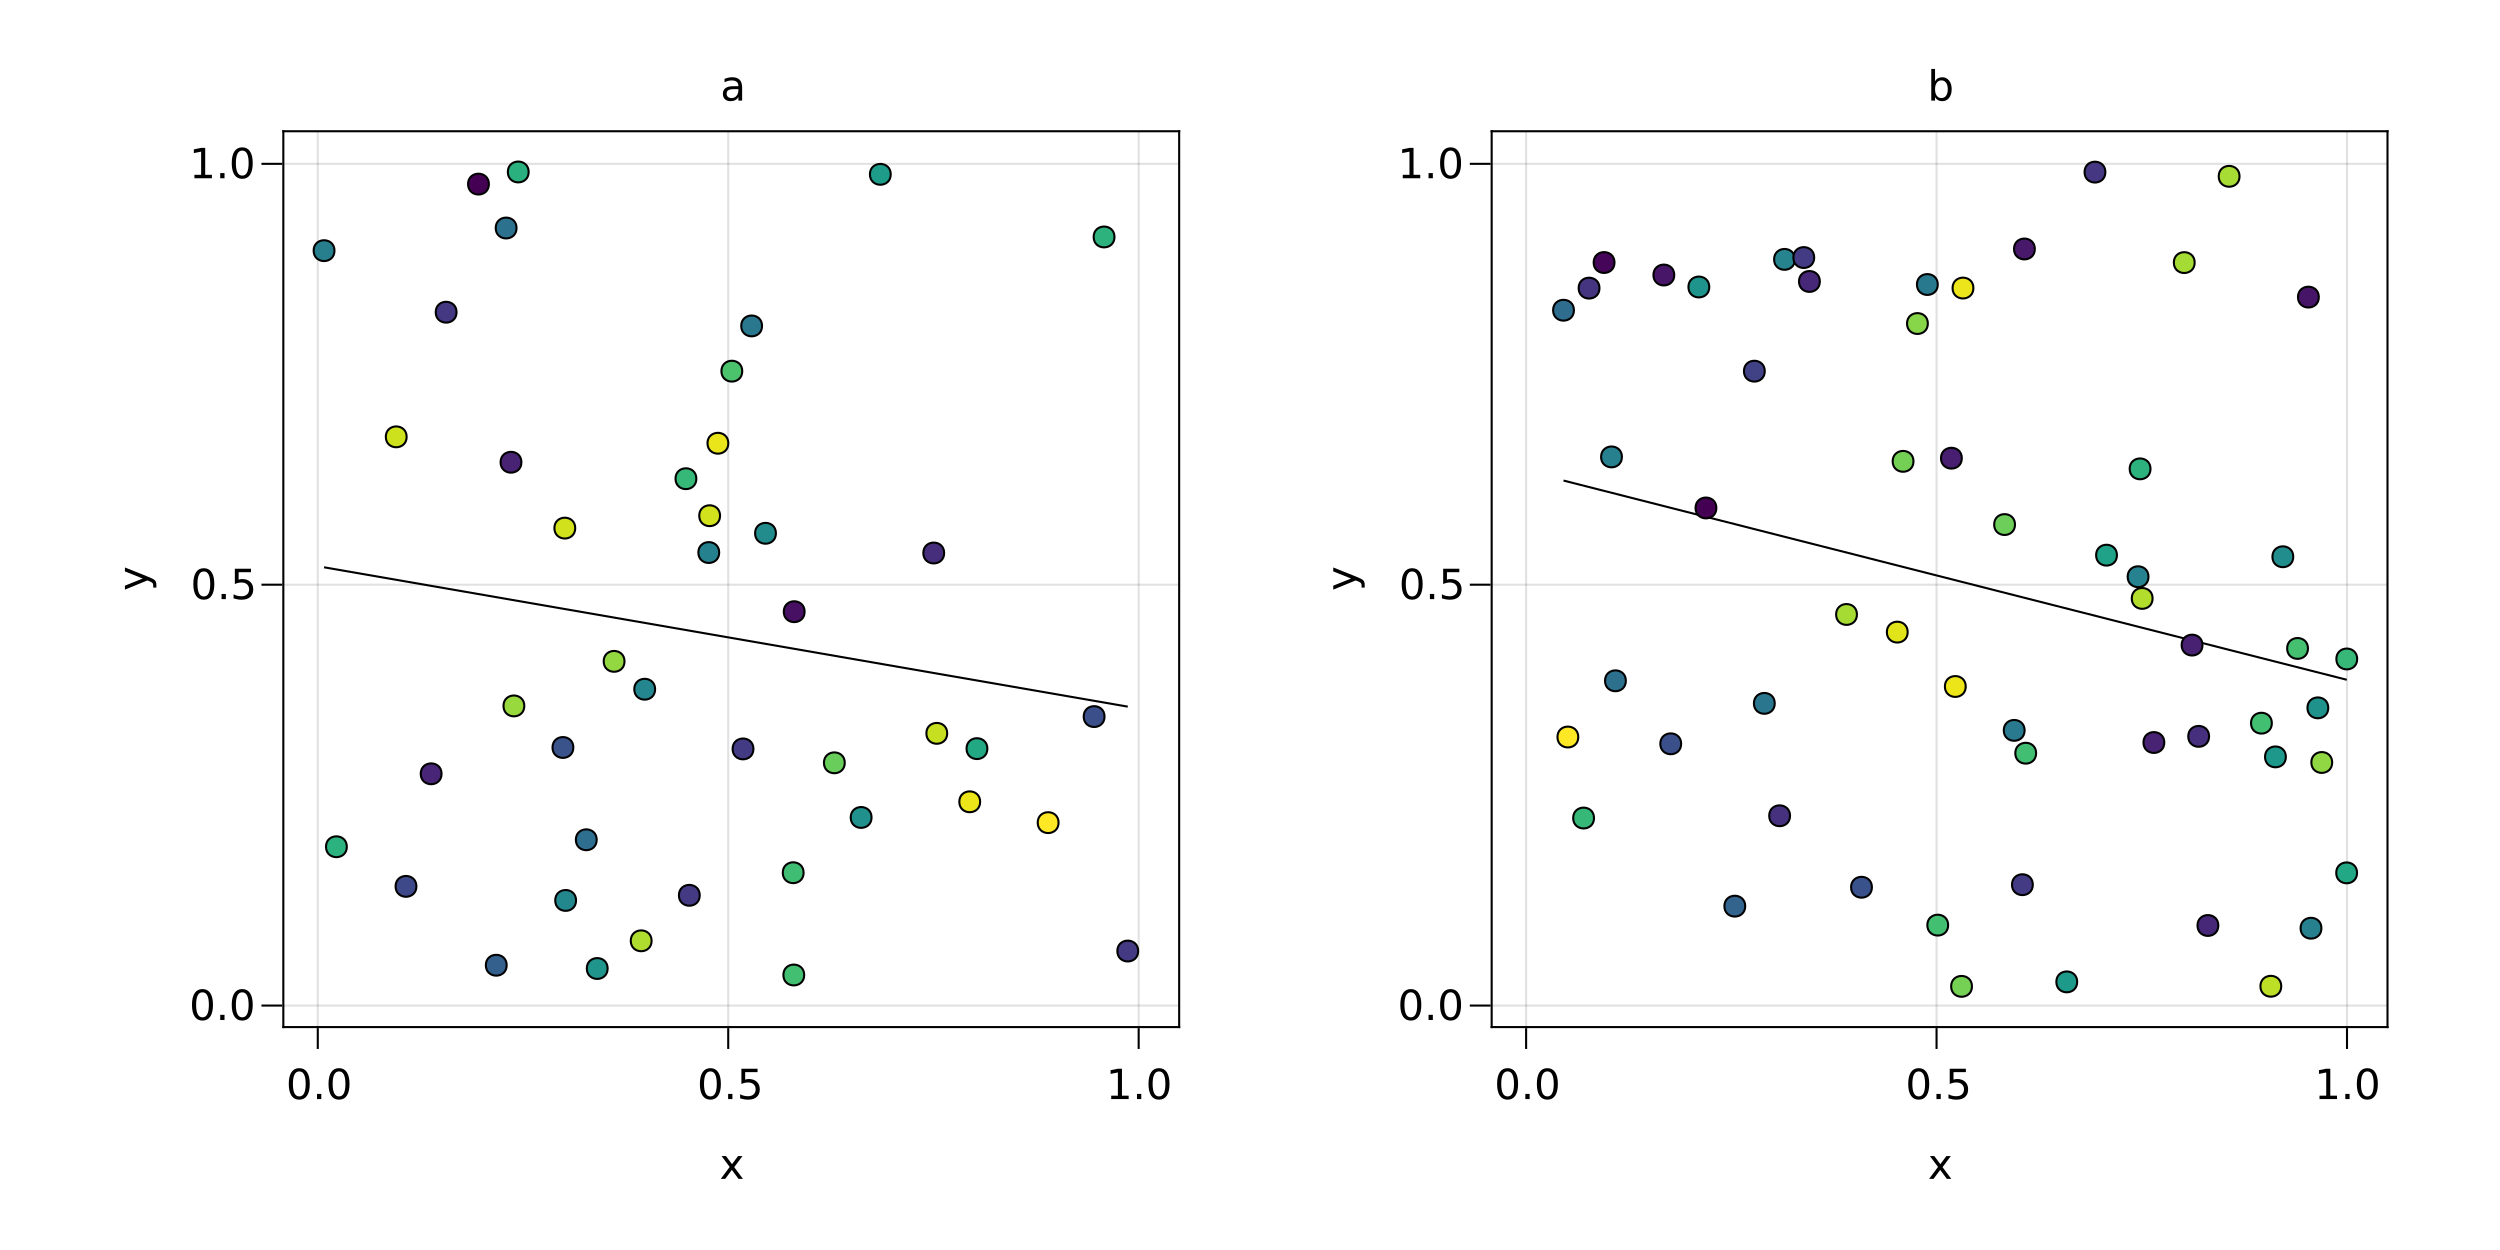 <?xml version="1.0" encoding="UTF-8"?>
<svg xmlns="http://www.w3.org/2000/svg" xmlns:xlink="http://www.w3.org/1999/xlink" width="1200pt" height="600pt" viewBox="0 0 1200 600" version="1.1">
<defs>
<g>
<symbol overflow="visible" id="glyph0-0">
<path style="stroke:none;" d="M 1 3.531 L 1 -14.109 L 11 -14.109 L 11 3.531 Z M 2.125 2.422 L 9.891 2.422 L 9.891 -12.984 L 2.125 -12.984 Z M 2.125 2.422 "/>
</symbol>
<symbol overflow="visible" id="glyph0-1">
<path style="stroke:none;" d="M 6.359 -13.281 C 5.336 -13.281 4.57 -12.781 4.062 -11.781 C 3.551 -10.781 3.297 -9.281 3.297 -7.281 C 3.297 -5.281 3.551 -3.781 4.062 -2.781 C 4.57 -1.781 5.336 -1.281 6.359 -1.281 C 7.379 -1.281 8.145 -1.781 8.656 -2.781 C 9.164 -3.781 9.422 -5.281 9.422 -7.281 C 9.422 -9.281 9.164 -10.781 8.656 -11.781 C 8.145 -12.781 7.379 -13.281 6.359 -13.281 Z M 6.359 -14.844 C 7.992 -14.844 9.238 -14.195 10.094 -12.906 C 10.957 -11.613 11.391 -9.738 11.391 -7.281 C 11.391 -4.82 10.957 -2.945 10.094 -1.656 C 9.238 -0.363 7.992 0.281 6.359 0.281 C 4.723 0.281 3.473 -0.363 2.609 -1.656 C 1.742 -2.945 1.312 -4.82 1.312 -7.281 C 1.312 -9.738 1.742 -11.613 2.609 -12.906 C 3.473 -14.195 4.723 -14.844 6.359 -14.844 Z M 6.359 -14.844 "/>
</symbol>
<symbol overflow="visible" id="glyph0-2">
<path style="stroke:none;" d="M 2.141 -2.484 L 4.203 -2.484 L 4.203 0 L 2.141 0 Z M 2.141 -2.484 "/>
</symbol>
<symbol overflow="visible" id="glyph1-0">
<path style="stroke:none;" d="M 1 3.531 L 1 -14.109 L 11 -14.109 L 11 3.531 Z M 2.125 2.422 L 9.891 2.422 L 9.891 -12.984 L 2.125 -12.984 Z M 2.125 2.422 "/>
</symbol>
<symbol overflow="visible" id="glyph1-1">
<path style="stroke:none;" d="M 6.359 -13.281 C 5.336 -13.281 4.57 -12.781 4.062 -11.781 C 3.551 -10.781 3.297 -9.281 3.297 -7.281 C 3.297 -5.281 3.551 -3.781 4.062 -2.781 C 4.57 -1.781 5.336 -1.281 6.359 -1.281 C 7.379 -1.281 8.145 -1.781 8.656 -2.781 C 9.164 -3.781 9.422 -5.281 9.422 -7.281 C 9.422 -9.281 9.164 -10.781 8.656 -11.781 C 8.145 -12.781 7.379 -13.281 6.359 -13.281 Z M 6.359 -14.844 C 7.992 -14.844 9.238 -14.195 10.094 -12.906 C 10.957 -11.613 11.391 -9.738 11.391 -7.281 C 11.391 -4.82 10.957 -2.945 10.094 -1.656 C 9.238 -0.363 7.992 0.281 6.359 0.281 C 4.723 0.281 3.473 -0.363 2.609 -1.656 C 1.742 -2.945 1.312 -4.82 1.312 -7.281 C 1.312 -9.738 1.742 -11.613 2.609 -12.906 C 3.473 -14.195 4.723 -14.844 6.359 -14.844 Z M 6.359 -14.844 "/>
</symbol>
<symbol overflow="visible" id="glyph2-0">
<path style="stroke:none;" d="M 1 3.531 L 1 -14.109 L 11 -14.109 L 11 3.531 Z M 2.125 2.422 L 9.891 2.422 L 9.891 -12.984 L 2.125 -12.984 Z M 2.125 2.422 "/>
</symbol>
<symbol overflow="visible" id="glyph2-1">
<path style="stroke:none;" d="M 2.141 -2.484 L 4.203 -2.484 L 4.203 0 L 2.141 0 Z M 2.141 -2.484 "/>
</symbol>
<symbol overflow="visible" id="glyph2-2">
<path style="stroke:none;" d="M 2.156 -14.578 L 9.906 -14.578 L 9.906 -12.922 L 3.969 -12.922 L 3.969 -9.344 C 4.25 -9.445 4.531 -9.52 4.812 -9.562 C 5.102 -9.613 5.395 -9.641 5.688 -9.641 C 7.312 -9.641 8.598 -9.191 9.547 -8.297 C 10.504 -7.41 10.984 -6.203 10.984 -4.672 C 10.984 -3.109 10.492 -1.891 9.516 -1.016 C 8.535 -0.148 7.156 0.281 5.375 0.281 C 4.77 0.281 4.148 0.227 3.516 0.125 C 2.879 0.02 2.223 -0.133 1.547 -0.344 L 1.547 -2.328 C 2.129 -2.004 2.734 -1.766 3.359 -1.609 C 3.984 -1.453 4.645 -1.375 5.344 -1.375 C 6.469 -1.375 7.359 -1.672 8.016 -2.266 C 8.672 -2.859 9 -3.66 9 -4.672 C 9 -5.691 8.672 -6.5 8.016 -7.094 C 7.359 -7.688 6.469 -7.984 5.344 -7.984 C 4.812 -7.984 4.285 -7.922 3.766 -7.797 C 3.242 -7.68 2.707 -7.5 2.156 -7.25 Z M 2.156 -14.578 "/>
</symbol>
<symbol overflow="visible" id="glyph2-3">
<path style="stroke:none;" d="M 2.484 -1.656 L 5.703 -1.656 L 5.703 -12.781 L 2.203 -12.078 L 2.203 -13.875 L 5.688 -14.578 L 7.656 -14.578 L 7.656 -1.656 L 10.875 -1.656 L 10.875 0 L 2.484 0 Z M 2.484 -1.656 "/>
</symbol>
<symbol overflow="visible" id="glyph2-4">
<path style="stroke:none;" d="M 6.359 -13.281 C 5.336 -13.281 4.57 -12.781 4.062 -11.781 C 3.551 -10.781 3.297 -9.281 3.297 -7.281 C 3.297 -5.281 3.551 -3.781 4.062 -2.781 C 4.57 -1.781 5.336 -1.281 6.359 -1.281 C 7.379 -1.281 8.145 -1.781 8.656 -2.781 C 9.164 -3.781 9.422 -5.281 9.422 -7.281 C 9.422 -9.281 9.164 -10.781 8.656 -11.781 C 8.145 -12.781 7.379 -13.281 6.359 -13.281 Z M 6.359 -14.844 C 7.992 -14.844 9.238 -14.195 10.094 -12.906 C 10.957 -11.613 11.391 -9.738 11.391 -7.281 C 11.391 -4.82 10.957 -2.945 10.094 -1.656 C 9.238 -0.363 7.992 0.281 6.359 0.281 C 4.723 0.281 3.473 -0.363 2.609 -1.656 C 1.742 -2.945 1.312 -4.82 1.312 -7.281 C 1.312 -9.738 1.742 -11.613 2.609 -12.906 C 3.473 -14.195 4.723 -14.844 6.359 -14.844 Z M 6.359 -14.844 "/>
</symbol>
<symbol overflow="visible" id="glyph2-5">
<path style="stroke:none;" d="M 10.984 -10.938 L 7.016 -5.609 L 11.188 0 L 9.062 0 L 5.875 -4.297 L 2.703 0 L 0.578 0 L 4.828 -5.719 L 0.938 -10.938 L 3.062 -10.938 L 5.953 -7.047 L 8.859 -10.938 Z M 10.984 -10.938 "/>
</symbol>
<symbol overflow="visible" id="glyph3-0">
<path style="stroke:none;" d="M 1 3.531 L 1 -14.109 L 11 -14.109 L 11 3.531 Z M 2.125 2.422 L 9.891 2.422 L 9.891 -12.984 L 2.125 -12.984 Z M 2.125 2.422 "/>
</symbol>
<symbol overflow="visible" id="glyph3-1">
<path style="stroke:none;" d="M 6.359 -13.281 C 5.336 -13.281 4.57 -12.781 4.062 -11.781 C 3.551 -10.781 3.297 -9.281 3.297 -7.281 C 3.297 -5.281 3.551 -3.781 4.062 -2.781 C 4.57 -1.781 5.336 -1.281 6.359 -1.281 C 7.379 -1.281 8.145 -1.781 8.656 -2.781 C 9.164 -3.781 9.422 -5.281 9.422 -7.281 C 9.422 -9.281 9.164 -10.781 8.656 -11.781 C 8.145 -12.781 7.379 -13.281 6.359 -13.281 Z M 6.359 -14.844 C 7.992 -14.844 9.238 -14.195 10.094 -12.906 C 10.957 -11.613 11.391 -9.738 11.391 -7.281 C 11.391 -4.82 10.957 -2.945 10.094 -1.656 C 9.238 -0.363 7.992 0.281 6.359 0.281 C 4.723 0.281 3.473 -0.363 2.609 -1.656 C 1.742 -2.945 1.312 -4.82 1.312 -7.281 C 1.312 -9.738 1.742 -11.613 2.609 -12.906 C 3.473 -14.195 4.723 -14.844 6.359 -14.844 Z M 6.359 -14.844 "/>
</symbol>
<symbol overflow="visible" id="glyph3-2">
<path style="stroke:none;" d="M 2.156 -14.578 L 9.906 -14.578 L 9.906 -12.922 L 3.969 -12.922 L 3.969 -9.344 C 4.25 -9.445 4.531 -9.52 4.812 -9.562 C 5.102 -9.613 5.395 -9.641 5.688 -9.641 C 7.312 -9.641 8.598 -9.191 9.547 -8.297 C 10.504 -7.41 10.984 -6.203 10.984 -4.672 C 10.984 -3.109 10.492 -1.891 9.516 -1.016 C 8.535 -0.148 7.156 0.281 5.375 0.281 C 4.77 0.281 4.148 0.227 3.516 0.125 C 2.879 0.02 2.223 -0.133 1.547 -0.344 L 1.547 -2.328 C 2.129 -2.004 2.734 -1.766 3.359 -1.609 C 3.984 -1.453 4.645 -1.375 5.344 -1.375 C 6.469 -1.375 7.359 -1.672 8.016 -2.266 C 8.672 -2.859 9 -3.66 9 -4.672 C 9 -5.691 8.672 -6.5 8.016 -7.094 C 7.359 -7.688 6.469 -7.984 5.344 -7.984 C 4.812 -7.984 4.285 -7.922 3.766 -7.797 C 3.242 -7.68 2.707 -7.5 2.156 -7.25 Z M 2.156 -14.578 "/>
</symbol>
<symbol overflow="visible" id="glyph4-0">
<path style="stroke:none;" d="M 1 3.531 L 1 -14.109 L 11 -14.109 L 11 3.531 Z M 2.125 2.422 L 9.891 2.422 L 9.891 -12.984 L 2.125 -12.984 Z M 2.125 2.422 "/>
</symbol>
<symbol overflow="visible" id="glyph4-1">
<path style="stroke:none;" d="M 2.141 -2.484 L 4.203 -2.484 L 4.203 0 L 2.141 0 Z M 2.141 -2.484 "/>
</symbol>
<symbol overflow="visible" id="glyph5-0">
<path style="stroke:none;" d="M 1 3.531 L 1 -14.109 L 11 -14.109 L 11 3.531 Z M 2.125 2.422 L 9.891 2.422 L 9.891 -12.984 L 2.125 -12.984 Z M 2.125 2.422 "/>
</symbol>
<symbol overflow="visible" id="glyph5-1">
<path style="stroke:none;" d="M 6.359 -13.281 C 5.336 -13.281 4.57 -12.781 4.062 -11.781 C 3.551 -10.781 3.297 -9.281 3.297 -7.281 C 3.297 -5.281 3.551 -3.781 4.062 -2.781 C 4.57 -1.781 5.336 -1.281 6.359 -1.281 C 7.379 -1.281 8.145 -1.781 8.656 -2.781 C 9.164 -3.781 9.422 -5.281 9.422 -7.281 C 9.422 -9.281 9.164 -10.781 8.656 -11.781 C 8.145 -12.781 7.379 -13.281 6.359 -13.281 Z M 6.359 -14.844 C 7.992 -14.844 9.238 -14.195 10.094 -12.906 C 10.957 -11.613 11.391 -9.738 11.391 -7.281 C 11.391 -4.82 10.957 -2.945 10.094 -1.656 C 9.238 -0.363 7.992 0.281 6.359 0.281 C 4.723 0.281 3.473 -0.363 2.609 -1.656 C 1.742 -2.945 1.312 -4.82 1.312 -7.281 C 1.312 -9.738 1.742 -11.613 2.609 -12.906 C 3.473 -14.195 4.723 -14.844 6.359 -14.844 Z M 6.359 -14.844 "/>
</symbol>
<symbol overflow="visible" id="glyph5-2">
<path style="stroke:none;" d="M 2.141 -2.484 L 4.203 -2.484 L 4.203 0 L 2.141 0 Z M 2.141 -2.484 "/>
</symbol>
<symbol overflow="visible" id="glyph6-0">
<path style="stroke:none;" d="M 1 3.531 L 1 -14.109 L 11 -14.109 L 11 3.531 Z M 2.125 2.422 L 9.891 2.422 L 9.891 -12.984 L 2.125 -12.984 Z M 2.125 2.422 "/>
</symbol>
<symbol overflow="visible" id="glyph6-1">
<path style="stroke:none;" d="M 2.484 -1.656 L 5.703 -1.656 L 5.703 -12.781 L 2.203 -12.078 L 2.203 -13.875 L 5.688 -14.578 L 7.656 -14.578 L 7.656 -1.656 L 10.875 -1.656 L 10.875 0 L 2.484 0 Z M 2.484 -1.656 "/>
</symbol>
<symbol overflow="visible" id="glyph7-0">
<path style="stroke:none;" d="M 1 3.531 L 1 -14.109 L 11 -14.109 L 11 3.531 Z M 2.125 2.422 L 9.891 2.422 L 9.891 -12.984 L 2.125 -12.984 Z M 2.125 2.422 "/>
</symbol>
<symbol overflow="visible" id="glyph7-1">
<path style="stroke:none;" d="M 2.141 -2.484 L 4.203 -2.484 L 4.203 0 L 2.141 0 Z M 2.141 -2.484 "/>
</symbol>
<symbol overflow="visible" id="glyph8-0">
<path style="stroke:none;" d="M 1 3.531 L 1 -14.109 L 11 -14.109 L 11 3.531 Z M 2.125 2.422 L 9.891 2.422 L 9.891 -12.984 L 2.125 -12.984 Z M 2.125 2.422 "/>
</symbol>
<symbol overflow="visible" id="glyph8-1">
<path style="stroke:none;" d="M 6.359 -13.281 C 5.336 -13.281 4.57 -12.781 4.062 -11.781 C 3.551 -10.781 3.297 -9.281 3.297 -7.281 C 3.297 -5.281 3.551 -3.781 4.062 -2.781 C 4.57 -1.781 5.336 -1.281 6.359 -1.281 C 7.379 -1.281 8.145 -1.781 8.656 -2.781 C 9.164 -3.781 9.422 -5.281 9.422 -7.281 C 9.422 -9.281 9.164 -10.781 8.656 -11.781 C 8.145 -12.781 7.379 -13.281 6.359 -13.281 Z M 6.359 -14.844 C 7.992 -14.844 9.238 -14.195 10.094 -12.906 C 10.957 -11.613 11.391 -9.738 11.391 -7.281 C 11.391 -4.82 10.957 -2.945 10.094 -1.656 C 9.238 -0.363 7.992 0.281 6.359 0.281 C 4.723 0.281 3.473 -0.363 2.609 -1.656 C 1.742 -2.945 1.312 -4.82 1.312 -7.281 C 1.312 -9.738 1.742 -11.613 2.609 -12.906 C 3.473 -14.195 4.723 -14.844 6.359 -14.844 Z M 6.359 -14.844 "/>
</symbol>
<symbol overflow="visible" id="glyph9-0">
<path style="stroke:none;" d="M 3.531 -1 L -14.109 -1 L -14.109 -11 L 3.531 -11 Z M 2.422 -2.125 L 2.422 -9.891 L -12.984 -9.891 L -12.984 -2.125 Z M 2.422 -2.125 "/>
</symbol>
<symbol overflow="visible" id="glyph9-1">
<path style="stroke:none;" d="M 1.016 -6.438 C 2.316 -5.926 3.164 -5.43 3.562 -4.953 C 3.957 -4.473 4.156 -3.828 4.156 -3.016 L 4.156 -1.578 L 2.656 -1.578 L 2.656 -2.641 C 2.656 -3.129 2.535 -3.508 2.297 -3.781 C 2.066 -4.062 1.516 -4.367 0.641 -4.703 L -0.172 -5.016 L -10.938 -0.594 L -10.938 -2.5 L -2.391 -5.922 L -10.938 -9.344 L -10.938 -11.234 Z M 1.016 -6.438 "/>
</symbol>
<symbol overflow="visible" id="glyph10-0">
<path style="stroke:none;" d="M 1 3.531 L 1 -14.109 L 11 -14.109 L 11 3.531 Z M 2.125 2.422 L 9.891 2.422 L 9.891 -12.984 L 2.125 -12.984 Z M 2.125 2.422 "/>
</symbol>
<symbol overflow="visible" id="glyph10-1">
<path style="stroke:none;" d="M 6.859 -5.5 C 5.398 -5.5 4.391 -5.332 3.828 -5 C 3.273 -4.664 3 -4.098 3 -3.297 C 3 -2.66 3.207 -2.156 3.625 -1.781 C 4.051 -1.406 4.625 -1.219 5.344 -1.219 C 6.344 -1.219 7.141 -1.57 7.734 -2.281 C 8.336 -2.988 8.641 -3.926 8.641 -5.094 L 8.641 -5.5 Z M 10.438 -6.234 L 10.438 0 L 8.641 0 L 8.641 -1.656 C 8.234 -1 7.723 -0.508 7.109 -0.188 C 6.492 0.125 5.742 0.281 4.859 0.281 C 3.742 0.281 2.852 -0.031 2.188 -0.656 C 1.531 -1.289 1.203 -2.133 1.203 -3.188 C 1.203 -4.414 1.613 -5.344 2.438 -5.969 C 3.258 -6.594 4.488 -6.906 6.125 -6.906 L 8.641 -6.906 L 8.641 -7.078 C 8.641 -7.91 8.367 -8.551 7.828 -9 C 7.285 -9.445 6.52 -9.672 5.531 -9.672 C 4.906 -9.672 4.297 -9.598 3.703 -9.453 C 3.117 -9.305 2.551 -9.082 2 -8.781 L 2 -10.438 C 2.656 -10.695 3.289 -10.891 3.906 -11.016 C 4.531 -11.141 5.133 -11.203 5.719 -11.203 C 7.301 -11.203 8.484 -10.789 9.266 -9.969 C 10.047 -9.145 10.438 -7.898 10.438 -6.234 Z M 10.438 -6.234 "/>
</symbol>
<symbol overflow="visible" id="glyph10-2">
<path style="stroke:none;" d="M 9.734 -5.453 C 9.734 -6.773 9.461 -7.812 8.922 -8.562 C 8.379 -9.32 7.633 -9.703 6.688 -9.703 C 5.727 -9.703 4.977 -9.32 4.438 -8.562 C 3.895 -7.812 3.625 -6.773 3.625 -5.453 C 3.625 -4.141 3.895 -3.102 4.438 -2.344 C 4.977 -1.594 5.727 -1.219 6.688 -1.219 C 7.633 -1.219 8.379 -1.594 8.922 -2.344 C 9.461 -3.102 9.734 -4.141 9.734 -5.453 Z M 3.625 -9.281 C 4 -9.926 4.473 -10.406 5.047 -10.719 C 5.629 -11.039 6.32 -11.203 7.125 -11.203 C 8.445 -11.203 9.523 -10.672 10.359 -9.609 C 11.191 -8.555 11.609 -7.172 11.609 -5.453 C 11.609 -3.734 11.191 -2.348 10.359 -1.297 C 9.523 -0.242 8.445 0.281 7.125 0.281 C 6.32 0.281 5.629 0.125 5.047 -0.188 C 4.473 -0.508 4 -0.992 3.625 -1.641 L 3.625 0 L 1.812 0 L 1.812 -15.203 L 3.625 -15.203 Z M 3.625 -9.281 "/>
</symbol>
<symbol overflow="visible" id="glyph11-0">
<path style="stroke:none;" d="M 1 3.531 L 1 -14.109 L 11 -14.109 L 11 3.531 Z M 2.125 2.422 L 9.891 2.422 L 9.891 -12.984 L 2.125 -12.984 Z M 2.125 2.422 "/>
</symbol>
<symbol overflow="visible" id="glyph11-1">
<path style="stroke:none;" d="M 6.359 -13.281 C 5.336 -13.281 4.57 -12.781 4.062 -11.781 C 3.551 -10.781 3.297 -9.281 3.297 -7.281 C 3.297 -5.281 3.551 -3.781 4.062 -2.781 C 4.57 -1.781 5.336 -1.281 6.359 -1.281 C 7.379 -1.281 8.145 -1.781 8.656 -2.781 C 9.164 -3.781 9.422 -5.281 9.422 -7.281 C 9.422 -9.281 9.164 -10.781 8.656 -11.781 C 8.145 -12.781 7.379 -13.281 6.359 -13.281 Z M 6.359 -14.844 C 7.992 -14.844 9.238 -14.195 10.094 -12.906 C 10.957 -11.613 11.391 -9.738 11.391 -7.281 C 11.391 -4.82 10.957 -2.945 10.094 -1.656 C 9.238 -0.363 7.992 0.281 6.359 0.281 C 4.723 0.281 3.473 -0.363 2.609 -1.656 C 1.742 -2.945 1.312 -4.82 1.312 -7.281 C 1.312 -9.738 1.742 -11.613 2.609 -12.906 C 3.473 -14.195 4.723 -14.844 6.359 -14.844 Z M 6.359 -14.844 "/>
</symbol>
<symbol overflow="visible" id="glyph12-0">
<path style="stroke:none;" d="M 1 3.531 L 1 -14.109 L 11 -14.109 L 11 3.531 Z M 2.125 2.422 L 9.891 2.422 L 9.891 -12.984 L 2.125 -12.984 Z M 2.125 2.422 "/>
</symbol>
<symbol overflow="visible" id="glyph12-1">
<path style="stroke:none;" d="M 10.984 -10.938 L 7.016 -5.609 L 11.188 0 L 9.062 0 L 5.875 -4.297 L 2.703 0 L 0.578 0 L 4.828 -5.719 L 0.938 -10.938 L 3.062 -10.938 L 5.953 -7.047 L 8.859 -10.938 Z M 10.984 -10.938 "/>
</symbol>
<symbol overflow="visible" id="glyph13-0">
<path style="stroke:none;" d="M 1 3.531 L 1 -14.109 L 11 -14.109 L 11 3.531 Z M 2.125 2.422 L 9.891 2.422 L 9.891 -12.984 L 2.125 -12.984 Z M 2.125 2.422 "/>
</symbol>
<symbol overflow="visible" id="glyph13-1">
<path style="stroke:none;" d="M 6.359 -13.281 C 5.336 -13.281 4.57 -12.781 4.062 -11.781 C 3.551 -10.781 3.297 -9.281 3.297 -7.281 C 3.297 -5.281 3.551 -3.781 4.062 -2.781 C 4.57 -1.781 5.336 -1.281 6.359 -1.281 C 7.379 -1.281 8.145 -1.781 8.656 -2.781 C 9.164 -3.781 9.422 -5.281 9.422 -7.281 C 9.422 -9.281 9.164 -10.781 8.656 -11.781 C 8.145 -12.781 7.379 -13.281 6.359 -13.281 Z M 6.359 -14.844 C 7.992 -14.844 9.238 -14.195 10.094 -12.906 C 10.957 -11.613 11.391 -9.738 11.391 -7.281 C 11.391 -4.82 10.957 -2.945 10.094 -1.656 C 9.238 -0.363 7.992 0.281 6.359 0.281 C 4.723 0.281 3.473 -0.363 2.609 -1.656 C 1.742 -2.945 1.312 -4.82 1.312 -7.281 C 1.312 -9.738 1.742 -11.613 2.609 -12.906 C 3.473 -14.195 4.723 -14.844 6.359 -14.844 Z M 6.359 -14.844 "/>
</symbol>
<symbol overflow="visible" id="glyph13-2">
<path style="stroke:none;" d="M 2.141 -2.484 L 4.203 -2.484 L 4.203 0 L 2.141 0 Z M 2.141 -2.484 "/>
</symbol>
<symbol overflow="visible" id="glyph14-0">
<path style="stroke:none;" d="M 1 3.531 L 1 -14.109 L 11 -14.109 L 11 3.531 Z M 2.125 2.422 L 9.891 2.422 L 9.891 -12.984 L 2.125 -12.984 Z M 2.125 2.422 "/>
</symbol>
<symbol overflow="visible" id="glyph14-1">
<path style="stroke:none;" d="M 6.359 -13.281 C 5.336 -13.281 4.57 -12.781 4.062 -11.781 C 3.551 -10.781 3.297 -9.281 3.297 -7.281 C 3.297 -5.281 3.551 -3.781 4.062 -2.781 C 4.57 -1.781 5.336 -1.281 6.359 -1.281 C 7.379 -1.281 8.145 -1.781 8.656 -2.781 C 9.164 -3.781 9.422 -5.281 9.422 -7.281 C 9.422 -9.281 9.164 -10.781 8.656 -11.781 C 8.145 -12.781 7.379 -13.281 6.359 -13.281 Z M 6.359 -14.844 C 7.992 -14.844 9.238 -14.195 10.094 -12.906 C 10.957 -11.613 11.391 -9.738 11.391 -7.281 C 11.391 -4.82 10.957 -2.945 10.094 -1.656 C 9.238 -0.363 7.992 0.281 6.359 0.281 C 4.723 0.281 3.473 -0.363 2.609 -1.656 C 1.742 -2.945 1.312 -4.82 1.312 -7.281 C 1.312 -9.738 1.742 -11.613 2.609 -12.906 C 3.473 -14.195 4.723 -14.844 6.359 -14.844 Z M 6.359 -14.844 "/>
</symbol>
<symbol overflow="visible" id="glyph14-2">
<path style="stroke:none;" d="M 2.156 -14.578 L 9.906 -14.578 L 9.906 -12.922 L 3.969 -12.922 L 3.969 -9.344 C 4.25 -9.445 4.531 -9.52 4.812 -9.562 C 5.102 -9.613 5.395 -9.641 5.688 -9.641 C 7.312 -9.641 8.598 -9.191 9.547 -8.297 C 10.504 -7.41 10.984 -6.203 10.984 -4.672 C 10.984 -3.109 10.492 -1.891 9.516 -1.016 C 8.535 -0.148 7.156 0.281 5.375 0.281 C 4.77 0.281 4.148 0.227 3.516 0.125 C 2.879 0.02 2.223 -0.133 1.547 -0.344 L 1.547 -2.328 C 2.129 -2.004 2.734 -1.766 3.359 -1.609 C 3.984 -1.453 4.645 -1.375 5.344 -1.375 C 6.469 -1.375 7.359 -1.672 8.016 -2.266 C 8.672 -2.859 9 -3.66 9 -4.672 C 9 -5.691 8.672 -6.5 8.016 -7.094 C 7.359 -7.688 6.469 -7.984 5.344 -7.984 C 4.812 -7.984 4.285 -7.922 3.766 -7.797 C 3.242 -7.68 2.707 -7.5 2.156 -7.25 Z M 2.156 -14.578 "/>
</symbol>
<symbol overflow="visible" id="glyph15-0">
<path style="stroke:none;" d="M 1 3.531 L 1 -14.109 L 11 -14.109 L 11 3.531 Z M 2.125 2.422 L 9.891 2.422 L 9.891 -12.984 L 2.125 -12.984 Z M 2.125 2.422 "/>
</symbol>
<symbol overflow="visible" id="glyph15-1">
<path style="stroke:none;" d="M 2.484 -1.656 L 5.703 -1.656 L 5.703 -12.781 L 2.203 -12.078 L 2.203 -13.875 L 5.688 -14.578 L 7.656 -14.578 L 7.656 -1.656 L 10.875 -1.656 L 10.875 0 L 2.484 0 Z M 2.484 -1.656 "/>
</symbol>
<symbol overflow="visible" id="glyph15-2">
<path style="stroke:none;" d="M 2.141 -2.484 L 4.203 -2.484 L 4.203 0 L 2.141 0 Z M 2.141 -2.484 "/>
</symbol>
<symbol overflow="visible" id="glyph15-3">
<path style="stroke:none;" d="M 6.359 -13.281 C 5.336 -13.281 4.57 -12.781 4.062 -11.781 C 3.551 -10.781 3.297 -9.281 3.297 -7.281 C 3.297 -5.281 3.551 -3.781 4.062 -2.781 C 4.57 -1.781 5.336 -1.281 6.359 -1.281 C 7.379 -1.281 8.145 -1.781 8.656 -2.781 C 9.164 -3.781 9.422 -5.281 9.422 -7.281 C 9.422 -9.281 9.164 -10.781 8.656 -11.781 C 8.145 -12.781 7.379 -13.281 6.359 -13.281 Z M 6.359 -14.844 C 7.992 -14.844 9.238 -14.195 10.094 -12.906 C 10.957 -11.613 11.391 -9.738 11.391 -7.281 C 11.391 -4.82 10.957 -2.945 10.094 -1.656 C 9.238 -0.363 7.992 0.281 6.359 0.281 C 4.723 0.281 3.473 -0.363 2.609 -1.656 C 1.742 -2.945 1.312 -4.82 1.312 -7.281 C 1.312 -9.738 1.742 -11.613 2.609 -12.906 C 3.473 -14.195 4.723 -14.844 6.359 -14.844 Z M 6.359 -14.844 "/>
</symbol>
<symbol overflow="visible" id="glyph16-0">
<path style="stroke:none;" d="M 3.531 -1 L -14.109 -1 L -14.109 -11 L 3.531 -11 Z M 2.422 -2.125 L 2.422 -9.891 L -12.984 -9.891 L -12.984 -2.125 Z M 2.422 -2.125 "/>
</symbol>
<symbol overflow="visible" id="glyph16-1">
<path style="stroke:none;" d="M 1.016 -6.438 C 2.316 -5.926 3.164 -5.43 3.562 -4.953 C 3.957 -4.473 4.156 -3.828 4.156 -3.016 L 4.156 -1.578 L 2.656 -1.578 L 2.656 -2.641 C 2.656 -3.129 2.535 -3.508 2.297 -3.781 C 2.066 -4.062 1.516 -4.367 0.641 -4.703 L -0.172 -5.016 L -10.938 -0.594 L -10.938 -2.5 L -2.391 -5.922 L -10.938 -9.344 L -10.938 -11.234 Z M 1.016 -6.438 "/>
</symbol>
</g>
</defs>
<g id="surface126">
<rect x="0" y="0" width="1200" height="600" style="fill:rgb(100%,100%,100%);fill-opacity:1;stroke:none;"/>
<path style=" stroke:none;fill-rule:nonzero;fill:rgb(100%,100%,100%);fill-opacity:1;" d="M 136 493 L 566 493 L 566 63 L 136 63 Z M 136 493 "/>
<path style=" stroke:none;fill-rule:nonzero;fill:rgb(100%,100%,100%);fill-opacity:1;" d="M 716 493 L 1146 493 L 1146 63 L 716 63 Z M 716 493 "/>
<path style="fill:none;stroke-width:1;stroke-linecap:butt;stroke-linejoin:miter;stroke:rgb(0%,0%,0%);stroke-opacity:0.12;stroke-miterlimit:10;" d="M 152.535 493 L 152.535 63 "/>
<path style="fill:none;stroke-width:1;stroke-linecap:butt;stroke-linejoin:miter;stroke:rgb(0%,0%,0%);stroke-opacity:0.12;stroke-miterlimit:10;" d="M 349.547 493 L 349.547 63 "/>
<path style="fill:none;stroke-width:1;stroke-linecap:butt;stroke-linejoin:miter;stroke:rgb(0%,0%,0%);stroke-opacity:0.12;stroke-miterlimit:10;" d="M 546.562 493 L 546.562 63 "/>
<path style="fill:none;stroke-width:1;stroke-linecap:butt;stroke-linejoin:miter;stroke:rgb(0%,0%,0%);stroke-opacity:0.12;stroke-miterlimit:10;" d="M 136 482.672 L 566 482.672 "/>
<path style="fill:none;stroke-width:1;stroke-linecap:butt;stroke-linejoin:miter;stroke:rgb(0%,0%,0%);stroke-opacity:0.12;stroke-miterlimit:10;" d="M 136 280.656 L 566 280.656 "/>
<path style="fill:none;stroke-width:1;stroke-linecap:butt;stroke-linejoin:miter;stroke:rgb(0%,0%,0%);stroke-opacity:0.12;stroke-miterlimit:10;" d="M 136 78.641 L 566 78.641 "/>
<path style="fill:none;stroke-width:1;stroke-linecap:butt;stroke-linejoin:miter;stroke:rgb(0%,0%,0%);stroke-opacity:0.12;stroke-miterlimit:10;" d="M 732.535 493 L 732.535 63 "/>
<path style="fill:none;stroke-width:1;stroke-linecap:butt;stroke-linejoin:miter;stroke:rgb(0%,0%,0%);stroke-opacity:0.12;stroke-miterlimit:10;" d="M 929.547 493 L 929.547 63 "/>
<path style="fill:none;stroke-width:1;stroke-linecap:butt;stroke-linejoin:miter;stroke:rgb(0%,0%,0%);stroke-opacity:0.12;stroke-miterlimit:10;" d="M 1126.562 493 L 1126.562 63 "/>
<path style="fill:none;stroke-width:1;stroke-linecap:butt;stroke-linejoin:miter;stroke:rgb(0%,0%,0%);stroke-opacity:0.12;stroke-miterlimit:10;" d="M 716 482.672 L 1146 482.672 "/>
<path style="fill:none;stroke-width:1;stroke-linecap:butt;stroke-linejoin:miter;stroke:rgb(0%,0%,0%);stroke-opacity:0.12;stroke-miterlimit:10;" d="M 716 280.656 L 1146 280.656 "/>
<path style="fill:none;stroke-width:1;stroke-linecap:butt;stroke-linejoin:miter;stroke:rgb(0%,0%,0%);stroke-opacity:0.12;stroke-miterlimit:10;" d="M 716 78.641 L 1146 78.641 "/>
<g style="fill:rgb(0%,0%,0%);fill-opacity:1;">
  <use xlink:href="#glyph0-1" x="137.297" y="527.562"/>
</g>
<g style="fill:rgb(0%,0%,0%);fill-opacity:1;">
  <use xlink:href="#glyph0-2" x="150.02" y="527.562"/>
</g>
<g style="fill:rgb(0%,0%,0%);fill-opacity:1;">
  <use xlink:href="#glyph0-1" x="156.379" y="527.562"/>
</g>
<g style="fill:rgb(0%,0%,0%);fill-opacity:1;">
  <use xlink:href="#glyph1-1" x="334.633" y="527.562"/>
</g>
<g style="fill:rgb(0%,0%,0%);fill-opacity:1;">
  <use xlink:href="#glyph2-1" x="347.355" y="527.562"/>
</g>
<g style="fill:rgb(0%,0%,0%);fill-opacity:1;">
  <use xlink:href="#glyph2-2" x="353.715" y="527.562"/>
</g>
<g style="fill:rgb(0%,0%,0%);fill-opacity:1;">
  <use xlink:href="#glyph2-3" x="530.883" y="527.562"/>
</g>
<g style="fill:rgb(0%,0%,0%);fill-opacity:1;">
  <use xlink:href="#glyph2-1" x="543.605" y="527.562"/>
</g>
<g style="fill:rgb(0%,0%,0%);fill-opacity:1;">
  <use xlink:href="#glyph2-4" x="549.965" y="527.562"/>
</g>
<g style="fill:rgb(0%,0%,0%);fill-opacity:1;">
  <use xlink:href="#glyph2-5" x="345.41" y="565.844"/>
</g>
<g style="fill:rgb(0%,0%,0%);fill-opacity:1;">
  <use xlink:href="#glyph3-1" x="90.84" y="489.598"/>
</g>
<g style="fill:rgb(0%,0%,0%);fill-opacity:1;">
  <use xlink:href="#glyph4-1" x="103.562" y="489.598"/>
</g>
<g style="fill:rgb(0%,0%,0%);fill-opacity:1;">
  <use xlink:href="#glyph5-1" x="109.922" y="489.598"/>
</g>
<g style="fill:rgb(0%,0%,0%);fill-opacity:1;">
  <use xlink:href="#glyph5-1" x="91.484" y="287.582"/>
</g>
<g style="fill:rgb(0%,0%,0%);fill-opacity:1;">
  <use xlink:href="#glyph5-2" x="104.207" y="287.582"/>
</g>
<g style="fill:rgb(0%,0%,0%);fill-opacity:1;">
  <use xlink:href="#glyph3-2" x="110.566" y="287.582"/>
</g>
<g style="fill:rgb(0%,0%,0%);fill-opacity:1;">
  <use xlink:href="#glyph6-1" x="90.84" y="85.566"/>
</g>
<g style="fill:rgb(0%,0%,0%);fill-opacity:1;">
  <use xlink:href="#glyph7-1" x="103.562" y="85.566"/>
</g>
<g style="fill:rgb(0%,0%,0%);fill-opacity:1;">
  <use xlink:href="#glyph8-1" x="109.922" y="85.566"/>
</g>
<g style="fill:rgb(0%,0%,0%);fill-opacity:1;">
  <use xlink:href="#glyph9-1" x="70.898" y="283.621"/>
</g>
<g style="fill:rgb(0%,0%,0%);fill-opacity:1;">
  <use xlink:href="#glyph10-1" x="345.781" y="48.281"/>
</g>
<g style="fill:rgb(0%,0%,0%);fill-opacity:1;">
  <use xlink:href="#glyph11-1" x="717.297" y="527.562"/>
</g>
<g style="fill:rgb(0%,0%,0%);fill-opacity:1;">
  <use xlink:href="#glyph2-1" x="730.02" y="527.562"/>
</g>
<g style="fill:rgb(0%,0%,0%);fill-opacity:1;">
  <use xlink:href="#glyph11-1" x="736.379" y="527.562"/>
</g>
<g style="fill:rgb(0%,0%,0%);fill-opacity:1;">
  <use xlink:href="#glyph2-4" x="914.633" y="527.562"/>
</g>
<g style="fill:rgb(0%,0%,0%);fill-opacity:1;">
  <use xlink:href="#glyph2-1" x="927.355" y="527.562"/>
</g>
<g style="fill:rgb(0%,0%,0%);fill-opacity:1;">
  <use xlink:href="#glyph2-2" x="933.715" y="527.562"/>
</g>
<g style="fill:rgb(0%,0%,0%);fill-opacity:1;">
  <use xlink:href="#glyph2-3" x="1110.883" y="527.562"/>
</g>
<g style="fill:rgb(0%,0%,0%);fill-opacity:1;">
  <use xlink:href="#glyph2-1" x="1123.605" y="527.562"/>
</g>
<g style="fill:rgb(0%,0%,0%);fill-opacity:1;">
  <use xlink:href="#glyph2-4" x="1129.965" y="527.562"/>
</g>
<g style="fill:rgb(0%,0%,0%);fill-opacity:1;">
  <use xlink:href="#glyph12-1" x="925.41" y="565.844"/>
</g>
<g style="fill:rgb(0%,0%,0%);fill-opacity:1;">
  <use xlink:href="#glyph13-1" x="670.84" y="489.598"/>
</g>
<g style="fill:rgb(0%,0%,0%);fill-opacity:1;">
  <use xlink:href="#glyph13-2" x="683.562" y="489.598"/>
</g>
<g style="fill:rgb(0%,0%,0%);fill-opacity:1;">
  <use xlink:href="#glyph13-1" x="689.922" y="489.598"/>
</g>
<g style="fill:rgb(0%,0%,0%);fill-opacity:1;">
  <use xlink:href="#glyph14-1" x="671.484" y="287.582"/>
</g>
<g style="fill:rgb(0%,0%,0%);fill-opacity:1;">
  <use xlink:href="#glyph13-2" x="684.211" y="287.582"/>
</g>
<g style="fill:rgb(0%,0%,0%);fill-opacity:1;">
  <use xlink:href="#glyph14-2" x="690.566" y="287.582"/>
</g>
<g style="fill:rgb(0%,0%,0%);fill-opacity:1;">
  <use xlink:href="#glyph15-1" x="670.84" y="85.566"/>
</g>
<g style="fill:rgb(0%,0%,0%);fill-opacity:1;">
  <use xlink:href="#glyph15-2" x="683.562" y="85.566"/>
</g>
<g style="fill:rgb(0%,0%,0%);fill-opacity:1;">
  <use xlink:href="#glyph15-3" x="689.922" y="85.566"/>
</g>
<g style="fill:rgb(0%,0%,0%);fill-opacity:1;">
  <use xlink:href="#glyph16-1" x="650.898" y="283.621"/>
</g>
<g style="fill:rgb(0%,0%,0%);fill-opacity:1;">
  <use xlink:href="#glyph10-2" x="925.199" y="48.281"/>
</g>
<path style="fill:none;stroke-width:1;stroke-linecap:butt;stroke-linejoin:miter;stroke:rgb(0%,0%,0%);stroke-opacity:1;stroke-miterlimit:10;" d="M 155.547 272.297 L 159.441 272.973 L 163.34 273.648 L 167.234 274.324 L 175.031 275.676 L 178.926 276.352 L 182.824 277.027 L 186.719 277.699 L 190.617 278.375 L 194.512 279.051 L 202.309 280.402 L 206.203 281.078 L 210.102 281.754 L 213.996 282.43 L 217.895 283.105 L 221.789 283.781 L 229.586 285.133 L 233.48 285.809 L 237.379 286.484 L 241.273 287.16 L 245.172 287.836 L 249.066 288.512 L 256.863 289.863 L 260.758 290.539 L 264.656 291.215 L 268.551 291.891 L 272.449 292.566 L 276.344 293.238 L 284.141 294.59 L 288.035 295.266 L 291.934 295.941 L 295.828 296.617 L 299.727 297.293 L 303.621 297.969 L 311.418 299.32 L 315.312 299.996 L 319.211 300.672 L 323.105 301.348 L 327.004 302.023 L 330.898 302.699 L 338.695 304.051 L 342.59 304.727 L 346.488 305.402 L 350.383 306.078 L 354.281 306.754 L 358.176 307.43 L 365.973 308.781 L 369.867 309.453 L 373.766 310.129 L 377.66 310.805 L 381.559 311.48 L 385.453 312.156 L 393.25 313.508 L 397.145 314.184 L 401.043 314.859 L 404.938 315.535 L 408.836 316.211 L 412.73 316.887 L 420.527 318.238 L 424.422 318.914 L 428.32 319.59 L 432.215 320.266 L 436.113 320.941 L 440.008 321.617 L 447.805 322.969 L 451.699 323.645 L 455.598 324.32 L 459.492 324.992 L 463.391 325.668 L 467.285 326.344 L 475.082 327.695 L 478.977 328.371 L 482.875 329.047 L 486.77 329.723 L 490.668 330.398 L 494.562 331.074 L 502.359 332.426 L 506.254 333.102 L 510.152 333.777 L 514.047 334.453 L 517.945 335.129 L 521.84 335.805 L 529.637 337.156 L 533.531 337.832 L 537.43 338.508 L 541.324 339.184 "/>
<path style="fill-rule:nonzero;fill:rgb(12.778%,56.705%,55.032%);fill-opacity:1;stroke-width:1;stroke-linecap:butt;stroke-linejoin:miter;stroke:rgb(0%,0%,0%);stroke-opacity:1;stroke-miterlimit:10;" d="M 418.344 392.379 C 418.344 399.043 408.344 399.043 408.344 392.379 C 408.344 385.711 418.344 385.711 418.344 392.379 "/>
<path style="fill-rule:nonzero;fill:rgb(21.24%,72.101%,47.048%);fill-opacity:1;stroke-width:1;stroke-linecap:butt;stroke-linejoin:miter;stroke:rgb(0%,0%,0%);stroke-opacity:1;stroke-miterlimit:10;" d="M 334.25 229.777 C 334.25 236.441 324.25 236.441 324.25 229.777 C 324.25 223.109 334.25 223.109 334.25 229.777 "/>
<path style="fill-rule:nonzero;fill:rgb(12.301%,58.554%,54.628%);fill-opacity:1;stroke-width:1;stroke-linecap:butt;stroke-linejoin:miter;stroke:rgb(0%,0%,0%);stroke-opacity:1;stroke-miterlimit:10;" d="M 291.664 464.883 C 291.664 471.547 281.664 471.547 281.664 464.883 C 281.664 458.215 291.664 458.215 291.664 464.883 "/>
<path style="fill-rule:nonzero;fill:rgb(26.744%,22.438%,51.199%);fill-opacity:1;stroke-width:1;stroke-linecap:butt;stroke-linejoin:miter;stroke:rgb(0%,0%,0%);stroke-opacity:1;stroke-miterlimit:10;" d="M 546.324 456.5 C 546.324 463.168 536.324 463.168 536.324 456.5 C 536.324 449.836 546.324 449.836 546.324 456.5 "/>
<path style="fill-rule:nonzero;fill:rgb(29.583%,76.125%,42.458%);fill-opacity:1;stroke-width:1;stroke-linecap:butt;stroke-linejoin:miter;stroke:rgb(0%,0%,0%);stroke-opacity:1;stroke-miterlimit:10;" d="M 356.281 178.156 C 356.281 184.824 346.281 184.824 346.281 178.156 C 346.281 171.488 356.281 171.488 356.281 178.156 "/>
<path style="fill-rule:nonzero;fill:rgb(24.489%,28.749%,53.69%);fill-opacity:1;stroke-width:1;stroke-linecap:butt;stroke-linejoin:miter;stroke:rgb(0%,0%,0%);stroke-opacity:1;stroke-miterlimit:10;" d="M 199.879 425.457 C 199.879 432.121 189.879 432.121 189.879 425.457 C 189.879 418.789 199.879 418.789 199.879 425.457 "/>
<path style="fill-rule:nonzero;fill:rgb(68.387%,86.444%,18.62%);fill-opacity:1;stroke-width:1;stroke-linecap:butt;stroke-linejoin:miter;stroke:rgb(0%,0%,0%);stroke-opacity:1;stroke-miterlimit:10;" d="M 312.766 451.59 C 312.766 458.254 302.766 458.254 302.766 451.59 C 302.766 444.922 312.766 444.922 312.766 451.59 "/>
<path style="fill-rule:nonzero;fill:rgb(81.969%,88.399%,11.092%);fill-opacity:1;stroke-width:1;stroke-linecap:butt;stroke-linejoin:miter;stroke:rgb(0%,0%,0%);stroke-opacity:1;stroke-miterlimit:10;" d="M 276.113 253.492 C 276.113 260.16 266.113 260.16 266.113 253.492 C 266.113 246.824 276.113 246.824 276.113 253.492 "/>
<path style="fill-rule:nonzero;fill:rgb(13.94%,53.328%,55.525%);fill-opacity:1;stroke-width:1;stroke-linecap:butt;stroke-linejoin:miter;stroke:rgb(0%,0%,0%);stroke-opacity:1;stroke-miterlimit:10;" d="M 276.508 432.211 C 276.508 438.875 266.508 438.875 266.508 432.211 C 266.508 425.543 276.508 425.543 276.508 432.211 "/>
<path style="fill-rule:nonzero;fill:rgb(17.323%,69.606%,49.247%);fill-opacity:1;stroke-width:1;stroke-linecap:butt;stroke-linejoin:miter;stroke:rgb(0%,0%,0%);stroke-opacity:1;stroke-miterlimit:10;" d="M 166.477 406.441 C 166.477 413.109 156.477 413.109 156.477 406.441 C 156.477 399.777 166.477 399.777 166.477 406.441 "/>
<path style="fill-rule:nonzero;fill:rgb(99.325%,90.616%,14.394%);fill-opacity:1;stroke-width:1;stroke-linecap:butt;stroke-linejoin:miter;stroke:rgb(0%,0%,0%);stroke-opacity:1;stroke-miterlimit:10;" d="M 508.109 394.867 C 508.109 401.535 498.109 401.535 498.109 394.867 C 498.109 388.199 508.109 388.199 508.109 394.867 "/>
<path style="fill-rule:nonzero;fill:rgb(14.277%,52.432%,55.608%);fill-opacity:1;stroke-width:1;stroke-linecap:butt;stroke-linejoin:miter;stroke:rgb(0%,0%,0%);stroke-opacity:1;stroke-miterlimit:10;" d="M 314.457 330.832 C 314.457 337.5 304.457 337.5 304.457 330.832 C 304.457 324.164 314.457 324.164 314.457 330.832 "/>
<path style="fill-rule:nonzero;fill:rgb(15.367%,49.627%,55.765%);fill-opacity:1;stroke-width:1;stroke-linecap:butt;stroke-linejoin:miter;stroke:rgb(0%,0%,0%);stroke-opacity:1;stroke-miterlimit:10;" d="M 160.547 120.316 C 160.547 126.984 150.547 126.984 150.547 120.316 C 150.547 113.652 160.547 113.652 160.547 120.316 "/>
<path style="fill-rule:nonzero;fill:rgb(17.658%,69.824%,49.059%);fill-opacity:1;stroke-width:1;stroke-linecap:butt;stroke-linejoin:miter;stroke:rgb(0%,0%,0%);stroke-opacity:1;stroke-miterlimit:10;" d="M 534.953 113.742 C 534.953 120.41 524.953 120.41 524.953 113.742 C 524.953 107.078 534.953 107.078 534.953 113.742 "/>
<path style="fill-rule:nonzero;fill:rgb(24.958%,74.06%,45.01%);fill-opacity:1;stroke-width:1;stroke-linecap:butt;stroke-linejoin:miter;stroke:rgb(0%,0%,0%);stroke-opacity:1;stroke-miterlimit:10;" d="M 385.73 418.906 C 385.73 425.57 375.73 425.57 375.73 418.906 C 375.73 412.238 385.73 412.238 385.73 418.906 "/>
<path style="fill-rule:nonzero;fill:rgb(14.953%,50.682%,55.727%);fill-opacity:1;stroke-width:1;stroke-linecap:butt;stroke-linejoin:miter;stroke:rgb(0%,0%,0%);stroke-opacity:1;stroke-miterlimit:10;" d="M 345.211 265.219 C 345.211 271.887 335.211 271.887 335.211 265.219 C 335.211 258.551 345.211 258.551 345.211 265.219 "/>
<path style="fill-rule:nonzero;fill:rgb(22.719%,32.792%,54.677%);fill-opacity:1;stroke-width:1;stroke-linecap:butt;stroke-linejoin:miter;stroke:rgb(0%,0%,0%);stroke-opacity:1;stroke-miterlimit:10;" d="M 275.203 358.789 C 275.203 365.457 265.203 365.457 265.203 358.789 C 265.203 352.125 275.203 352.125 275.203 358.789 "/>
<path style="fill-rule:nonzero;fill:rgb(77.524%,87.807%,13.088%);fill-opacity:1;stroke-width:1;stroke-linecap:butt;stroke-linejoin:miter;stroke:rgb(0%,0%,0%);stroke-opacity:1;stroke-miterlimit:10;" d="M 454.66 352.004 C 454.66 358.672 444.66 358.672 444.66 352.004 C 444.66 345.34 454.66 345.34 454.66 352.004 "/>
<path style="fill-rule:nonzero;fill:rgb(16.379%,47.08%,55.807%);fill-opacity:1;stroke-width:1;stroke-linecap:butt;stroke-linejoin:miter;stroke:rgb(0%,0%,0%);stroke-opacity:1;stroke-miterlimit:10;" d="M 365.789 156.445 C 365.789 163.113 355.789 163.113 355.789 156.445 C 355.789 149.781 365.789 149.781 365.789 156.445 "/>
<path style="fill-rule:nonzero;fill:rgb(57.612%,84.447%,25.595%);fill-opacity:1;stroke-width:1;stroke-linecap:butt;stroke-linejoin:miter;stroke:rgb(0%,0%,0%);stroke-opacity:1;stroke-miterlimit:10;" d="M 299.766 317.453 C 299.766 324.117 289.766 324.117 289.766 317.453 C 289.766 310.785 299.766 310.785 299.766 317.453 "/>
<path style="fill-rule:nonzero;fill:rgb(28.257%,13.451%,45.187%);fill-opacity:1;stroke-width:1;stroke-linecap:butt;stroke-linejoin:miter;stroke:rgb(0%,0%,0%);stroke-opacity:1;stroke-miterlimit:10;" d="M 250.281 221.883 C 250.281 228.547 240.281 228.547 240.281 221.883 C 240.281 215.215 250.281 215.215 250.281 221.883 "/>
<path style="fill-rule:nonzero;fill:rgb(26.526%,23.177%,51.566%);fill-opacity:1;stroke-width:1;stroke-linecap:butt;stroke-linejoin:miter;stroke:rgb(0%,0%,0%);stroke-opacity:1;stroke-miterlimit:10;" d="M 361.648 359.484 C 361.648 366.148 351.648 366.148 351.648 359.484 C 351.648 352.816 361.648 352.816 361.648 359.484 "/>
<path style="fill-rule:nonzero;fill:rgb(17.978%,43.197%,55.736%);fill-opacity:1;stroke-width:1;stroke-linecap:butt;stroke-linejoin:miter;stroke:rgb(0%,0%,0%);stroke-opacity:1;stroke-miterlimit:10;" d="M 286.414 403.094 C 286.414 409.758 276.414 409.758 276.414 403.094 C 276.414 396.426 286.414 396.426 286.414 403.094 "/>
<path style="fill-rule:nonzero;fill:rgb(26.524%,74.76%,44.146%);fill-opacity:1;stroke-width:1;stroke-linecap:butt;stroke-linejoin:miter;stroke:rgb(0%,0%,0%);stroke-opacity:1;stroke-miterlimit:10;" d="M 386.023 468 C 386.023 474.664 376.023 474.664 376.023 468 C 376.023 461.332 386.023 461.332 386.023 468 "/>
<path style="fill-rule:nonzero;fill:rgb(23.371%,31.339%,54.357%);fill-opacity:1;stroke-width:1;stroke-linecap:butt;stroke-linejoin:miter;stroke:rgb(0%,0%,0%);stroke-opacity:1;stroke-miterlimit:10;" d="M 530.176 343.957 C 530.176 350.625 520.176 350.625 520.176 343.957 C 520.176 337.289 530.176 337.289 530.176 343.957 "/>
<path style="fill-rule:nonzero;fill:rgb(26.809%,22.216%,51.088%);fill-opacity:1;stroke-width:1;stroke-linecap:butt;stroke-linejoin:miter;stroke:rgb(0%,0%,0%);stroke-opacity:1;stroke-miterlimit:10;" d="M 219.141 149.859 C 219.141 156.527 209.141 156.527 209.141 149.859 C 209.141 143.195 219.141 143.195 219.141 149.859 "/>
<path style="fill-rule:nonzero;fill:rgb(27.747%,18.26%,48.797%);fill-opacity:1;stroke-width:1;stroke-linecap:butt;stroke-linejoin:miter;stroke:rgb(0%,0%,0%);stroke-opacity:1;stroke-miterlimit:10;" d="M 453.195 265.445 C 453.195 272.113 443.195 272.113 443.195 265.445 C 443.195 258.777 453.195 258.777 453.195 265.445 "/>
<path style="fill-rule:nonzero;fill:rgb(17.364%,44.67%,55.776%);fill-opacity:1;stroke-width:1;stroke-linecap:butt;stroke-linejoin:miter;stroke:rgb(0%,0%,0%);stroke-opacity:1;stroke-miterlimit:10;" d="M 247.941 109.449 C 247.941 116.113 237.941 116.113 237.941 109.449 C 237.941 102.781 247.941 102.781 247.941 109.449 "/>
<path style="fill-rule:nonzero;fill:rgb(20.491%,37.578%,55.345%);fill-opacity:1;stroke-width:1;stroke-linecap:butt;stroke-linejoin:miter;stroke:rgb(0%,0%,0%);stroke-opacity:1;stroke-miterlimit:10;" d="M 243.203 463.309 C 243.203 469.977 233.203 469.977 233.203 463.309 C 233.203 456.641 243.203 456.641 243.203 463.309 "/>
<path style="fill-rule:nonzero;fill:rgb(28.224%,14.64%,46.188%);fill-opacity:1;stroke-width:1;stroke-linecap:butt;stroke-linejoin:miter;stroke:rgb(0%,0%,0%);stroke-opacity:1;stroke-miterlimit:10;" d="M 211.949 371.422 C 211.949 378.09 201.949 378.09 201.949 371.422 C 201.949 364.758 211.949 364.758 211.949 371.422 "/>
<path style="fill-rule:nonzero;fill:rgb(26.7%,0.487%,32.941%);fill-opacity:1;stroke-width:1;stroke-linecap:butt;stroke-linejoin:miter;stroke:rgb(0%,0%,0%);stroke-opacity:1;stroke-miterlimit:10;" d="M 234.664 88.375 C 234.664 95.039 224.664 95.039 224.664 88.375 C 224.664 81.707 234.664 81.707 234.664 88.375 "/>
<path style="fill-rule:nonzero;fill:rgb(92.033%,89.662%,10.439%);fill-opacity:1;stroke-width:1;stroke-linecap:butt;stroke-linejoin:miter;stroke:rgb(0%,0%,0%);stroke-opacity:1;stroke-miterlimit:10;" d="M 470.469 384.863 C 470.469 391.531 460.469 391.531 460.469 384.863 C 460.469 378.195 470.469 378.195 470.469 384.863 "/>
<path style="fill-rule:nonzero;fill:rgb(13.674%,65.98%,51.661%);fill-opacity:1;stroke-width:1;stroke-linecap:butt;stroke-linejoin:miter;stroke:rgb(0%,0%,0%);stroke-opacity:1;stroke-miterlimit:10;" d="M 473.938 359.344 C 473.938 366.012 463.938 366.012 463.938 359.344 C 463.938 352.68 473.938 352.68 473.938 359.344 "/>
<path style="fill-rule:nonzero;fill:rgb(13.313%,55.04%,55.321%);fill-opacity:1;stroke-width:1;stroke-linecap:butt;stroke-linejoin:miter;stroke:rgb(0%,0%,0%);stroke-opacity:1;stroke-miterlimit:10;" d="M 372.441 255.98 C 372.441 262.648 362.441 262.648 362.441 255.98 C 362.441 249.312 372.441 249.312 372.441 255.98 "/>
<path style="fill-rule:nonzero;fill:rgb(12.018%,60.943%,53.93%);fill-opacity:1;stroke-width:1;stroke-linecap:butt;stroke-linejoin:miter;stroke:rgb(0%,0%,0%);stroke-opacity:1;stroke-miterlimit:10;" d="M 427.555 83.68 C 427.555 90.348 417.555 90.348 417.555 83.68 C 417.555 77.012 427.555 77.012 427.555 83.68 "/>
<path style="fill-rule:nonzero;fill:rgb(41.181%,80.258%,35.786%);fill-opacity:1;stroke-width:1;stroke-linecap:butt;stroke-linejoin:miter;stroke:rgb(0%,0%,0%);stroke-opacity:1;stroke-miterlimit:10;" d="M 405.488 366.152 C 405.488 372.82 395.488 372.82 395.488 366.152 C 395.488 359.488 405.488 359.488 405.488 366.152 "/>
<path style="fill-rule:nonzero;fill:rgb(82.276%,88.438%,10.992%);fill-opacity:1;stroke-width:1;stroke-linecap:butt;stroke-linejoin:miter;stroke:rgb(0%,0%,0%);stroke-opacity:1;stroke-miterlimit:10;" d="M 345.629 247.543 C 345.629 254.211 335.629 254.211 335.629 247.543 C 335.629 240.879 345.629 240.879 345.629 247.543 "/>
<path style="fill-rule:nonzero;fill:rgb(59.756%,84.9%,24.219%);fill-opacity:1;stroke-width:1;stroke-linecap:butt;stroke-linejoin:miter;stroke:rgb(0%,0%,0%);stroke-opacity:1;stroke-miterlimit:10;" d="M 251.672 338.84 C 251.672 345.508 241.672 345.508 241.672 338.84 C 241.672 332.172 251.672 332.172 251.672 338.84 "/>
<path style="fill-rule:nonzero;fill:rgb(16.599%,68.98%,49.696%);fill-opacity:1;stroke-width:1;stroke-linecap:butt;stroke-linejoin:miter;stroke:rgb(0%,0%,0%);stroke-opacity:1;stroke-miterlimit:10;" d="M 253.758 82.547 C 253.758 89.211 243.758 89.211 243.758 82.547 C 243.758 75.879 253.758 75.879 253.758 82.547 "/>
<path style="fill-rule:nonzero;fill:rgb(91.402%,89.584%,10.344%);fill-opacity:1;stroke-width:1;stroke-linecap:butt;stroke-linejoin:miter;stroke:rgb(0%,0%,0%);stroke-opacity:1;stroke-miterlimit:10;" d="M 349.594 212.758 C 349.594 219.426 339.594 219.426 339.594 212.758 C 339.594 206.094 349.594 206.094 349.594 212.758 "/>
<path style="fill-rule:nonzero;fill:rgb(26.727%,22.493%,51.226%);fill-opacity:1;stroke-width:1;stroke-linecap:butt;stroke-linejoin:miter;stroke:rgb(0%,0%,0%);stroke-opacity:1;stroke-miterlimit:10;" d="M 335.875 429.746 C 335.875 436.414 325.875 436.414 325.875 429.746 C 325.875 423.082 335.875 423.082 335.875 429.746 "/>
<path style="fill-rule:nonzero;fill:rgb(80.087%,88.16%,11.706%);fill-opacity:1;stroke-width:1;stroke-linecap:butt;stroke-linejoin:miter;stroke:rgb(0%,0%,0%);stroke-opacity:1;stroke-miterlimit:10;" d="M 195.188 209.688 C 195.188 216.352 185.188 216.352 185.188 209.688 C 185.188 203.02 195.188 203.02 195.188 209.688 "/>
<path style="fill-rule:nonzero;fill:rgb(27.879%,6.419%,38.877%);fill-opacity:1;stroke-width:1;stroke-linecap:butt;stroke-linejoin:miter;stroke:rgb(0%,0%,0%);stroke-opacity:1;stroke-miterlimit:10;" d="M 386.215 293.617 C 386.215 300.285 376.215 300.285 376.215 293.617 C 376.215 286.953 386.215 286.953 386.215 293.617 "/>
<path style="fill:none;stroke-width:1;stroke-linecap:butt;stroke-linejoin:miter;stroke:rgb(0%,0%,0%);stroke-opacity:1;stroke-miterlimit:10;" d="M 750.488 230.664 L 754.285 231.629 L 758.082 232.598 L 765.676 234.527 L 769.477 235.496 L 780.867 238.391 L 784.664 239.359 L 788.465 240.324 L 796.059 242.254 L 799.855 243.223 L 803.652 244.188 L 807.453 245.152 L 811.25 246.117 L 815.047 247.086 L 822.641 249.016 L 826.441 249.984 L 837.832 252.879 L 841.629 253.848 L 845.43 254.812 L 853.023 256.742 L 856.82 257.711 L 860.617 258.676 L 864.418 259.641 L 868.215 260.605 L 872.012 261.574 L 879.605 263.504 L 883.406 264.473 L 894.797 267.367 L 898.594 268.336 L 902.395 269.301 L 909.988 271.23 L 913.785 272.199 L 917.582 273.164 L 921.383 274.129 L 925.18 275.094 L 928.977 276.062 L 936.57 277.992 L 940.371 278.961 L 951.762 281.855 L 955.559 282.824 L 959.359 283.789 L 966.953 285.719 L 970.75 286.688 L 974.547 287.652 L 978.348 288.617 L 982.145 289.582 L 985.941 290.551 L 993.535 292.48 L 997.336 293.449 L 1008.727 296.344 L 1012.523 297.312 L 1016.324 298.277 L 1023.918 300.207 L 1027.715 301.176 L 1031.512 302.141 L 1035.312 303.105 L 1039.109 304.07 L 1042.906 305.039 L 1050.5 306.969 L 1054.301 307.938 L 1065.691 310.832 L 1069.488 311.801 L 1073.289 312.766 L 1080.883 314.695 L 1084.68 315.664 L 1088.477 316.629 L 1092.277 317.594 L 1096.074 318.559 L 1099.871 319.527 L 1107.465 321.457 L 1111.266 322.426 L 1122.656 325.32 L 1126.453 326.289 "/>
<path style="fill-rule:nonzero;fill:rgb(15.176%,50.111%,55.751%);fill-opacity:1;stroke-width:1;stroke-linecap:butt;stroke-linejoin:miter;stroke:rgb(0%,0%,0%);stroke-opacity:1;stroke-miterlimit:10;" d="M 1114.285 445.543 C 1114.285 452.211 1104.285 452.211 1104.285 445.543 C 1104.285 438.879 1114.285 438.879 1114.285 445.543 "/>
<path style="fill-rule:nonzero;fill:rgb(27.077%,2.092%,34.626%);fill-opacity:1;stroke-width:1;stroke-linecap:butt;stroke-linejoin:miter;stroke:rgb(0%,0%,0%);stroke-opacity:1;stroke-miterlimit:10;" d="M 774.957 126.012 C 774.957 132.68 764.957 132.68 764.957 126.012 C 764.957 119.348 774.957 119.348 774.957 126.012 "/>
<path style="fill-rule:nonzero;fill:rgb(56.293%,84.16%,26.439%);fill-opacity:1;stroke-width:1;stroke-linecap:butt;stroke-linejoin:miter;stroke:rgb(0%,0%,0%);stroke-opacity:1;stroke-miterlimit:10;" d="M 1119.445 365.992 C 1119.445 372.656 1109.445 372.656 1109.445 365.992 C 1109.445 359.324 1119.445 359.324 1119.445 365.992 "/>
<path style="fill-rule:nonzero;fill:rgb(92.119%,89.673%,10.452%);fill-opacity:1;stroke-width:1;stroke-linecap:butt;stroke-linejoin:miter;stroke:rgb(0%,0%,0%);stroke-opacity:1;stroke-miterlimit:10;" d="M 943.551 329.516 C 943.551 336.184 933.551 336.184 933.551 329.516 C 933.551 322.848 943.551 322.848 943.551 329.516 "/>
<path style="fill-rule:nonzero;fill:rgb(16.708%,46.262%,55.805%);fill-opacity:1;stroke-width:1;stroke-linecap:butt;stroke-linejoin:miter;stroke:rgb(0%,0%,0%);stroke-opacity:1;stroke-miterlimit:10;" d="M 851.879 337.617 C 851.879 344.285 841.879 344.285 841.879 337.617 C 841.879 330.953 851.879 330.953 851.879 337.617 "/>
<path style="fill-rule:nonzero;fill:rgb(45.011%,81.375%,33.482%);fill-opacity:1;stroke-width:1;stroke-linecap:butt;stroke-linejoin:miter;stroke:rgb(0%,0%,0%);stroke-opacity:1;stroke-miterlimit:10;" d="M 918.477 221.445 C 918.477 228.113 908.477 228.113 908.477 221.445 C 908.477 214.777 918.477 214.777 918.477 221.445 "/>
<path style="fill-rule:nonzero;fill:rgb(64.791%,85.836%,20.942%);fill-opacity:1;stroke-width:1;stroke-linecap:butt;stroke-linejoin:miter;stroke:rgb(0%,0%,0%);stroke-opacity:1;stroke-miterlimit:10;" d="M 1053.445 126.043 C 1053.445 132.711 1043.445 132.711 1043.445 126.043 C 1043.445 119.379 1053.445 119.379 1053.445 126.043 "/>
<path style="fill-rule:nonzero;fill:rgb(28.295%,12.096%,44.046%);fill-opacity:1;stroke-width:1;stroke-linecap:butt;stroke-linejoin:miter;stroke:rgb(0%,0%,0%);stroke-opacity:1;stroke-miterlimit:10;" d="M 941.68 219.934 C 941.68 226.598 931.68 226.598 931.68 219.934 C 931.68 213.266 941.68 213.266 941.68 219.934 "/>
<path style="fill-rule:nonzero;fill:rgb(27.482%,19.505%,49.561%);fill-opacity:1;stroke-width:1;stroke-linecap:butt;stroke-linejoin:miter;stroke:rgb(0%,0%,0%);stroke-opacity:1;stroke-miterlimit:10;" d="M 859.219 391.57 C 859.219 398.238 849.219 398.238 849.219 391.57 C 849.219 384.902 859.219 384.902 859.219 391.57 "/>
<path style="fill-rule:nonzero;fill:rgb(46.045%,81.676%,32.86%);fill-opacity:1;stroke-width:1;stroke-linecap:butt;stroke-linejoin:miter;stroke:rgb(0%,0%,0%);stroke-opacity:1;stroke-miterlimit:10;" d="M 946.547 473.453 C 946.547 480.121 936.547 480.121 936.547 473.453 C 936.547 466.789 946.547 466.789 946.547 473.453 "/>
<path style="fill-rule:nonzero;fill:rgb(13.597%,65.875%,51.722%);fill-opacity:1;stroke-width:1;stroke-linecap:butt;stroke-linejoin:miter;stroke:rgb(0%,0%,0%);stroke-opacity:1;stroke-miterlimit:10;" d="M 1131.387 418.973 C 1131.387 425.641 1121.387 425.641 1121.387 418.973 C 1121.387 412.309 1131.387 412.309 1131.387 418.973 "/>
<path style="fill-rule:nonzero;fill:rgb(25.723%,25.573%,52.602%);fill-opacity:1;stroke-width:1;stroke-linecap:butt;stroke-linejoin:miter;stroke:rgb(0%,0%,0%);stroke-opacity:1;stroke-miterlimit:10;" d="M 847.09 178.164 C 847.09 184.828 837.09 184.828 837.09 178.164 C 837.09 171.496 847.09 171.496 847.09 178.164 "/>
<path style="fill-rule:nonzero;fill:rgb(52.874%,83.417%,28.625%);fill-opacity:1;stroke-width:1;stroke-linecap:butt;stroke-linejoin:miter;stroke:rgb(0%,0%,0%);stroke-opacity:1;stroke-miterlimit:10;" d="M 925.367 155.297 C 925.367 161.965 915.367 161.965 915.367 155.297 C 915.367 148.633 925.367 148.633 925.367 155.297 "/>
<path style="fill-rule:nonzero;fill:rgb(25.757%,74.418%,44.569%);fill-opacity:1;stroke-width:1;stroke-linecap:butt;stroke-linejoin:miter;stroke:rgb(0%,0%,0%);stroke-opacity:1;stroke-miterlimit:10;" d="M 977.344 361.535 C 977.344 368.203 967.344 368.203 967.344 361.535 C 967.344 354.871 977.344 354.871 977.344 361.535 "/>
<path style="fill-rule:nonzero;fill:rgb(69.965%,86.695%,17.607%);fill-opacity:1;stroke-width:1;stroke-linecap:butt;stroke-linejoin:miter;stroke:rgb(0%,0%,0%);stroke-opacity:1;stroke-miterlimit:10;" d="M 1033.246 287.238 C 1033.246 293.906 1023.246 293.906 1023.246 287.238 C 1023.246 280.574 1033.246 280.574 1033.246 287.238 "/>
<path style="fill-rule:nonzero;fill:rgb(28.26%,13.339%,45.093%);fill-opacity:1;stroke-width:1;stroke-linecap:butt;stroke-linejoin:miter;stroke:rgb(0%,0%,0%);stroke-opacity:1;stroke-miterlimit:10;" d="M 1038.863 356.41 C 1038.863 363.074 1028.863 363.074 1028.863 356.41 C 1028.863 349.742 1038.863 349.742 1038.863 356.41 "/>
<path style="fill-rule:nonzero;fill:rgb(18.134%,42.839%,55.718%);fill-opacity:1;stroke-width:1;stroke-linecap:butt;stroke-linejoin:miter;stroke:rgb(0%,0%,0%);stroke-opacity:1;stroke-miterlimit:10;" d="M 755.488 148.91 C 755.488 155.578 745.488 155.578 745.488 148.91 C 745.488 142.246 755.488 142.246 755.488 148.91 "/>
<path style="fill-rule:nonzero;fill:rgb(26.7%,0.487%,32.941%);fill-opacity:1;stroke-width:1;stroke-linecap:butt;stroke-linejoin:miter;stroke:rgb(0%,0%,0%);stroke-opacity:1;stroke-miterlimit:10;" d="M 823.855 243.824 C 823.855 250.488 813.855 250.488 813.855 243.824 C 813.855 237.156 823.855 237.156 823.855 243.824 "/>
<path style="fill-rule:nonzero;fill:rgb(15.067%,50.389%,55.743%);fill-opacity:1;stroke-width:1;stroke-linecap:butt;stroke-linejoin:miter;stroke:rgb(0%,0%,0%);stroke-opacity:1;stroke-miterlimit:10;" d="M 778.523 219.316 C 778.523 225.984 768.523 225.984 768.523 219.316 C 768.523 212.652 778.523 212.652 778.523 219.316 "/>
<path style="fill-rule:nonzero;fill:rgb(22.957%,32.26%,54.56%);fill-opacity:1;stroke-width:1;stroke-linecap:butt;stroke-linejoin:miter;stroke:rgb(0%,0%,0%);stroke-opacity:1;stroke-miterlimit:10;" d="M 898.523 425.879 C 898.523 432.547 888.523 432.547 888.523 425.879 C 888.523 419.211 898.523 419.211 898.523 425.879 "/>
<path style="fill-rule:nonzero;fill:rgb(65.204%,85.913%,20.673%);fill-opacity:1;stroke-width:1;stroke-linecap:butt;stroke-linejoin:miter;stroke:rgb(0%,0%,0%);stroke-opacity:1;stroke-miterlimit:10;" d="M 891.332 294.945 C 891.332 301.609 881.332 301.609 881.332 294.945 C 881.332 288.277 891.332 288.277 891.332 294.945 "/>
<path style="fill-rule:nonzero;fill:rgb(65.481%,85.964%,20.493%);fill-opacity:1;stroke-width:1;stroke-linecap:butt;stroke-linejoin:miter;stroke:rgb(0%,0%,0%);stroke-opacity:1;stroke-miterlimit:10;" d="M 1074.98 84.641 C 1074.98 91.305 1064.98 91.305 1064.98 84.641 C 1064.98 77.973 1074.98 77.973 1074.98 84.641 "/>
<path style="fill-rule:nonzero;fill:rgb(17.702%,43.859%,55.754%);fill-opacity:1;stroke-width:1;stroke-linecap:butt;stroke-linejoin:miter;stroke:rgb(0%,0%,0%);stroke-opacity:1;stroke-miterlimit:10;" d="M 780.41 326.785 C 780.41 333.453 770.41 333.453 770.41 326.785 C 770.41 320.117 780.41 320.117 780.41 326.785 "/>
<path style="fill-rule:nonzero;fill:rgb(16.122%,47.718%,55.808%);fill-opacity:1;stroke-width:1;stroke-linecap:butt;stroke-linejoin:miter;stroke:rgb(0%,0%,0%);stroke-opacity:1;stroke-miterlimit:10;" d="M 971.812 350.582 C 971.812 357.25 961.812 357.25 961.812 350.582 C 961.812 343.914 971.812 343.914 971.812 350.582 "/>
<path style="fill-rule:nonzero;fill:rgb(88.205%,89.186%,9.861%);fill-opacity:1;stroke-width:1;stroke-linecap:butt;stroke-linejoin:miter;stroke:rgb(0%,0%,0%);stroke-opacity:1;stroke-miterlimit:10;" d="M 915.688 303.418 C 915.688 310.086 905.688 310.086 905.688 303.418 C 905.688 296.754 915.688 296.754 915.688 303.418 "/>
<path style="fill-rule:nonzero;fill:rgb(28.147%,8.755%,41.029%);fill-opacity:1;stroke-width:1;stroke-linecap:butt;stroke-linejoin:miter;stroke:rgb(0%,0%,0%);stroke-opacity:1;stroke-miterlimit:10;" d="M 803.648 132.004 C 803.648 138.672 793.648 138.672 793.648 132.004 C 793.648 125.34 803.648 125.34 803.648 132.004 "/>
<path style="fill-rule:nonzero;fill:rgb(28.116%,15.533%,46.845%);fill-opacity:1;stroke-width:1;stroke-linecap:butt;stroke-linejoin:miter;stroke:rgb(0%,0%,0%);stroke-opacity:1;stroke-miterlimit:10;" d="M 1064.797 444.234 C 1064.797 450.902 1054.797 450.902 1054.797 444.234 C 1054.797 437.57 1064.797 437.57 1064.797 444.234 "/>
<path style="fill-rule:nonzero;fill:rgb(28.115%,15.541%,46.85%);fill-opacity:1;stroke-width:1;stroke-linecap:butt;stroke-linejoin:miter;stroke:rgb(0%,0%,0%);stroke-opacity:1;stroke-miterlimit:10;" d="M 873.523 135.102 C 873.523 141.77 863.523 141.77 863.523 135.102 C 863.523 128.438 873.523 128.438 873.523 135.102 "/>
<path style="fill-rule:nonzero;fill:rgb(14.598%,51.601%,55.665%);fill-opacity:1;stroke-width:1;stroke-linecap:butt;stroke-linejoin:miter;stroke:rgb(0%,0%,0%);stroke-opacity:1;stroke-miterlimit:10;" d="M 861.566 124.5 C 861.566 131.168 851.566 131.168 851.566 124.5 C 851.566 117.832 861.566 117.832 861.566 124.5 "/>
<path style="fill-rule:nonzero;fill:rgb(12.57%,57.371%,54.91%);fill-opacity:1;stroke-width:1;stroke-linecap:butt;stroke-linejoin:miter;stroke:rgb(0%,0%,0%);stroke-opacity:1;stroke-miterlimit:10;" d="M 1117.574 339.77 C 1117.574 346.438 1107.574 346.438 1107.574 339.77 C 1107.574 333.102 1117.574 333.102 1117.574 339.77 "/>
<path style="fill-rule:nonzero;fill:rgb(27.714%,18.413%,48.891%);fill-opacity:1;stroke-width:1;stroke-linecap:butt;stroke-linejoin:miter;stroke:rgb(0%,0%,0%);stroke-opacity:1;stroke-miterlimit:10;" d="M 1060.359 353.457 C 1060.359 360.121 1050.359 360.121 1050.359 353.457 C 1050.359 346.789 1060.359 346.789 1060.359 353.457 "/>
<path style="fill-rule:nonzero;fill:rgb(12.383%,63.469%,52.939%);fill-opacity:1;stroke-width:1;stroke-linecap:butt;stroke-linejoin:miter;stroke:rgb(0%,0%,0%);stroke-opacity:1;stroke-miterlimit:10;" d="M 1016.133 266.48 C 1016.133 273.148 1006.133 273.148 1006.133 266.48 C 1006.133 259.816 1016.133 259.816 1016.133 266.48 "/>
<path style="fill-rule:nonzero;fill:rgb(16.233%,47.443%,55.807%);fill-opacity:1;stroke-width:1;stroke-linecap:butt;stroke-linejoin:miter;stroke:rgb(0%,0%,0%);stroke-opacity:1;stroke-miterlimit:10;" d="M 930.129 136.566 C 930.129 143.23 920.129 143.23 920.129 136.566 C 920.129 129.898 930.129 129.898 930.129 136.566 "/>
<path style="fill-rule:nonzero;fill:rgb(27.188%,20.884%,50.408%);fill-opacity:1;stroke-width:1;stroke-linecap:butt;stroke-linejoin:miter;stroke:rgb(0%,0%,0%);stroke-opacity:1;stroke-miterlimit:10;" d="M 767.75 138.301 C 767.75 144.969 757.75 144.969 757.75 138.301 C 757.75 131.637 767.75 131.637 767.75 138.301 "/>
<path style="fill-rule:nonzero;fill:rgb(13.074%,55.758%,55.206%);fill-opacity:1;stroke-width:1;stroke-linecap:butt;stroke-linejoin:miter;stroke:rgb(0%,0%,0%);stroke-opacity:1;stroke-miterlimit:10;" d="M 1100.762 267.242 C 1100.762 273.91 1090.762 273.91 1090.762 267.242 C 1090.762 260.574 1100.762 260.574 1100.762 267.242 "/>
<path style="fill-rule:nonzero;fill:rgb(28.187%,9.375%,41.599%);fill-opacity:1;stroke-width:1;stroke-linecap:butt;stroke-linejoin:miter;stroke:rgb(0%,0%,0%);stroke-opacity:1;stroke-miterlimit:10;" d="M 976.723 119.512 C 976.723 126.176 966.723 126.176 966.723 119.512 C 966.723 112.844 976.723 112.844 976.723 119.512 "/>
<path style="fill-rule:nonzero;fill:rgb(12.008%,60.532%,54.074%);fill-opacity:1;stroke-width:1;stroke-linecap:butt;stroke-linejoin:miter;stroke:rgb(0%,0%,0%);stroke-opacity:1;stroke-miterlimit:10;" d="M 997.047 471.305 C 997.047 477.973 987.047 477.973 987.047 471.305 C 987.047 464.637 997.047 464.637 997.047 471.305 "/>
<path style="fill-rule:nonzero;fill:rgb(12.438%,57.845%,54.813%);fill-opacity:1;stroke-width:1;stroke-linecap:butt;stroke-linejoin:miter;stroke:rgb(0%,0%,0%);stroke-opacity:1;stroke-miterlimit:10;" d="M 820.449 137.758 C 820.449 144.426 810.449 144.426 810.449 137.758 C 810.449 131.094 820.449 131.094 820.449 137.758 "/>
<path style="fill-rule:nonzero;fill:rgb(20.86%,71.9%,47.256%);fill-opacity:1;stroke-width:1;stroke-linecap:butt;stroke-linejoin:miter;stroke:rgb(0%,0%,0%);stroke-opacity:1;stroke-miterlimit:10;" d="M 765.125 392.66 C 765.125 399.328 755.125 399.328 755.125 392.66 C 755.125 385.992 765.125 385.992 765.125 392.66 "/>
<path style="fill-rule:nonzero;fill:rgb(14.773%,51.147%,55.696%);fill-opacity:1;stroke-width:1;stroke-linecap:butt;stroke-linejoin:miter;stroke:rgb(0%,0%,0%);stroke-opacity:1;stroke-miterlimit:10;" d="M 1031.277 276.828 C 1031.277 283.492 1021.277 283.492 1021.277 276.828 C 1021.277 270.16 1031.277 270.16 1031.277 276.828 "/>
<path style="fill-rule:nonzero;fill:rgb(12.068%,59.763%,54.312%);fill-opacity:1;stroke-width:1;stroke-linecap:butt;stroke-linejoin:miter;stroke:rgb(0%,0%,0%);stroke-opacity:1;stroke-miterlimit:10;" d="M 1097.215 363.305 C 1097.215 369.969 1087.215 369.969 1087.215 363.305 C 1087.215 356.637 1097.215 356.637 1097.215 363.305 "/>
<path style="fill-rule:nonzero;fill:rgb(17.756%,69.888%,49.004%);fill-opacity:1;stroke-width:1;stroke-linecap:butt;stroke-linejoin:miter;stroke:rgb(0%,0%,0%);stroke-opacity:1;stroke-miterlimit:10;" d="M 1032.242 225.055 C 1032.242 231.723 1022.242 231.723 1022.242 225.055 C 1022.242 218.387 1032.242 218.387 1032.242 225.055 "/>
<path style="fill-rule:nonzero;fill:rgb(74.189%,87.343%,14.986%);fill-opacity:1;stroke-width:1;stroke-linecap:butt;stroke-linejoin:miter;stroke:rgb(0%,0%,0%);stroke-opacity:1;stroke-miterlimit:10;" d="M 1095.004 473.406 C 1095.004 480.074 1085.004 480.074 1085.004 473.406 C 1085.004 466.742 1095.004 466.742 1095.004 473.406 "/>
<path style="fill-rule:nonzero;fill:rgb(27.057%,74.998%,43.852%);fill-opacity:1;stroke-width:1;stroke-linecap:butt;stroke-linejoin:miter;stroke:rgb(0%,0%,0%);stroke-opacity:1;stroke-miterlimit:10;" d="M 1107.828 311.25 C 1107.828 317.918 1097.828 317.918 1097.828 311.25 C 1097.828 304.586 1107.828 304.586 1107.828 311.25 "/>
<path style="fill-rule:nonzero;fill:rgb(99.325%,90.616%,14.394%);fill-opacity:1;stroke-width:1;stroke-linecap:butt;stroke-linejoin:miter;stroke:rgb(0%,0%,0%);stroke-opacity:1;stroke-miterlimit:10;" d="M 757.578 353.77 C 757.578 360.438 747.578 360.438 747.578 353.77 C 747.578 347.102 757.578 347.102 757.578 353.77 "/>
<path style="fill-rule:nonzero;fill:rgb(92.879%,89.767%,10.567%);fill-opacity:1;stroke-width:1;stroke-linecap:butt;stroke-linejoin:miter;stroke:rgb(0%,0%,0%);stroke-opacity:1;stroke-miterlimit:10;" d="M 947.23 138.27 C 947.23 144.938 937.23 144.938 937.23 138.27 C 937.23 131.602 947.23 131.602 947.23 138.27 "/>
<path style="fill-rule:nonzero;fill:rgb(28.268%,13.069%,44.866%);fill-opacity:1;stroke-width:1;stroke-linecap:butt;stroke-linejoin:miter;stroke:rgb(0%,0%,0%);stroke-opacity:1;stroke-miterlimit:10;" d="M 1057.195 309.641 C 1057.195 316.309 1047.195 316.309 1047.195 309.641 C 1047.195 302.973 1057.195 302.973 1057.195 309.641 "/>
<path style="fill-rule:nonzero;fill:rgb(26.986%,21.614%,50.789%);fill-opacity:1;stroke-width:1;stroke-linecap:butt;stroke-linejoin:miter;stroke:rgb(0%,0%,0%);stroke-opacity:1;stroke-miterlimit:10;" d="M 1010.582 82.617 C 1010.582 89.285 1000.582 89.285 1000.582 82.617 C 1000.582 75.953 1010.582 75.953 1010.582 82.617 "/>
<path style="fill-rule:nonzero;fill:rgb(19.722%,39.256%,55.496%);fill-opacity:1;stroke-width:1;stroke-linecap:butt;stroke-linejoin:miter;stroke:rgb(0%,0%,0%);stroke-opacity:1;stroke-miterlimit:10;" d="M 837.707 434.953 C 837.707 441.617 827.707 441.617 827.707 434.953 C 827.707 428.285 837.707 428.285 837.707 434.953 "/>
<path style="fill-rule:nonzero;fill:rgb(21.509%,72.242%,46.9%);fill-opacity:1;stroke-width:1;stroke-linecap:butt;stroke-linejoin:miter;stroke:rgb(0%,0%,0%);stroke-opacity:1;stroke-miterlimit:10;" d="M 1131.453 316.309 C 1131.453 322.977 1121.453 322.977 1121.453 316.309 C 1121.453 309.645 1131.453 309.645 1131.453 316.309 "/>
<path style="fill-rule:nonzero;fill:rgb(23.237%,31.637%,54.423%);fill-opacity:1;stroke-width:1;stroke-linecap:butt;stroke-linejoin:miter;stroke:rgb(0%,0%,0%);stroke-opacity:1;stroke-miterlimit:10;" d="M 806.953 357.027 C 806.953 363.695 796.953 363.695 796.953 357.027 C 796.953 350.359 806.953 350.359 806.953 357.027 "/>
<path style="fill-rule:nonzero;fill:rgb(26.433%,74.719%,44.196%);fill-opacity:1;stroke-width:1;stroke-linecap:butt;stroke-linejoin:miter;stroke:rgb(0%,0%,0%);stroke-opacity:1;stroke-miterlimit:10;" d="M 1090.484 347.125 C 1090.484 353.789 1080.484 353.789 1080.484 347.125 C 1080.484 340.457 1090.484 340.457 1090.484 347.125 "/>
<path style="fill-rule:nonzero;fill:rgb(28.122%,8.374%,40.678%);fill-opacity:1;stroke-width:1;stroke-linecap:butt;stroke-linejoin:miter;stroke:rgb(0%,0%,0%);stroke-opacity:1;stroke-miterlimit:10;" d="M 1113.027 142.613 C 1113.027 149.277 1103.027 149.277 1103.027 142.613 C 1103.027 135.945 1113.027 135.945 1113.027 142.613 "/>
<path style="fill-rule:nonzero;fill:rgb(42.584%,80.667%,34.942%);fill-opacity:1;stroke-width:1;stroke-linecap:butt;stroke-linejoin:miter;stroke:rgb(0%,0%,0%);stroke-opacity:1;stroke-miterlimit:10;" d="M 967.199 251.789 C 967.199 258.457 957.199 258.457 957.199 251.789 C 957.199 245.121 967.199 245.121 967.199 251.789 "/>
<path style="fill-rule:nonzero;fill:rgb(26.532%,23.159%,51.557%);fill-opacity:1;stroke-width:1;stroke-linecap:butt;stroke-linejoin:miter;stroke:rgb(0%,0%,0%);stroke-opacity:1;stroke-miterlimit:10;" d="M 975.754 424.652 C 975.754 431.316 965.754 431.316 965.754 424.652 C 965.754 417.984 975.754 417.984 975.754 424.652 "/>
<path style="fill-rule:nonzero;fill:rgb(26.383%,23.665%,51.809%);fill-opacity:1;stroke-width:1;stroke-linecap:butt;stroke-linejoin:miter;stroke:rgb(0%,0%,0%);stroke-opacity:1;stroke-miterlimit:10;" d="M 870.816 123.621 C 870.816 130.289 860.816 130.289 860.816 123.621 C 860.816 116.953 870.816 116.953 870.816 123.621 "/>
<path style="fill-rule:nonzero;fill:rgb(26.428%,74.717%,44.199%);fill-opacity:1;stroke-width:1;stroke-linecap:butt;stroke-linejoin:miter;stroke:rgb(0%,0%,0%);stroke-opacity:1;stroke-miterlimit:10;" d="M 935.117 444.062 C 935.117 450.727 925.117 450.727 925.117 444.062 C 925.117 437.395 935.117 437.395 935.117 444.062 "/>
<path style="fill:none;stroke-width:1;stroke-linecap:butt;stroke-linejoin:miter;stroke:rgb(0%,0%,0%);stroke-opacity:1;stroke-miterlimit:10;" d="M 152.535 493.5 L 152.535 503.5 "/>
<path style="fill:none;stroke-width:1;stroke-linecap:butt;stroke-linejoin:miter;stroke:rgb(0%,0%,0%);stroke-opacity:1;stroke-miterlimit:10;" d="M 349.547 493.5 L 349.547 503.5 "/>
<path style="fill:none;stroke-width:1;stroke-linecap:butt;stroke-linejoin:miter;stroke:rgb(0%,0%,0%);stroke-opacity:1;stroke-miterlimit:10;" d="M 546.562 493.5 L 546.562 503.5 "/>
<path style="fill:none;stroke-width:1;stroke-linecap:butt;stroke-linejoin:miter;stroke:rgb(0%,0%,0%);stroke-opacity:1;stroke-miterlimit:10;" d="M 135.5 482.672 L 125.5 482.672 "/>
<path style="fill:none;stroke-width:1;stroke-linecap:butt;stroke-linejoin:miter;stroke:rgb(0%,0%,0%);stroke-opacity:1;stroke-miterlimit:10;" d="M 135.5 280.656 L 125.5 280.656 "/>
<path style="fill:none;stroke-width:1;stroke-linecap:butt;stroke-linejoin:miter;stroke:rgb(0%,0%,0%);stroke-opacity:1;stroke-miterlimit:10;" d="M 135.5 78.641 L 125.5 78.641 "/>
<path style="fill:none;stroke-width:1;stroke-linecap:butt;stroke-linejoin:miter;stroke:rgb(0%,0%,0%);stroke-opacity:1;stroke-miterlimit:10;" d="M 732.535 493.5 L 732.535 503.5 "/>
<path style="fill:none;stroke-width:1;stroke-linecap:butt;stroke-linejoin:miter;stroke:rgb(0%,0%,0%);stroke-opacity:1;stroke-miterlimit:10;" d="M 929.547 493.5 L 929.547 503.5 "/>
<path style="fill:none;stroke-width:1;stroke-linecap:butt;stroke-linejoin:miter;stroke:rgb(0%,0%,0%);stroke-opacity:1;stroke-miterlimit:10;" d="M 1126.562 493.5 L 1126.562 503.5 "/>
<path style="fill:none;stroke-width:1;stroke-linecap:butt;stroke-linejoin:miter;stroke:rgb(0%,0%,0%);stroke-opacity:1;stroke-miterlimit:10;" d="M 715.5 482.672 L 705.5 482.672 "/>
<path style="fill:none;stroke-width:1;stroke-linecap:butt;stroke-linejoin:miter;stroke:rgb(0%,0%,0%);stroke-opacity:1;stroke-miterlimit:10;" d="M 715.5 280.656 L 705.5 280.656 "/>
<path style="fill:none;stroke-width:1;stroke-linecap:butt;stroke-linejoin:miter;stroke:rgb(0%,0%,0%);stroke-opacity:1;stroke-miterlimit:10;" d="M 715.5 78.641 L 705.5 78.641 "/>
<path style="fill:none;stroke-width:1;stroke-linecap:butt;stroke-linejoin:miter;stroke:rgb(0%,0%,0%);stroke-opacity:1;stroke-miterlimit:10;" d="M 135.5 493 L 566.5 493 "/>
<path style="fill:none;stroke-width:1;stroke-linecap:butt;stroke-linejoin:miter;stroke:rgb(0%,0%,0%);stroke-opacity:1;stroke-miterlimit:10;" d="M 136 493.5 L 136 62.5 "/>
<path style="fill:none;stroke-width:1;stroke-linecap:butt;stroke-linejoin:miter;stroke:rgb(0%,0%,0%);stroke-opacity:1;stroke-miterlimit:10;" d="M 135.5 63 L 566.5 63 "/>
<path style="fill:none;stroke-width:1;stroke-linecap:butt;stroke-linejoin:miter;stroke:rgb(0%,0%,0%);stroke-opacity:1;stroke-miterlimit:10;" d="M 566 493.5 L 566 62.5 "/>
<path style="fill:none;stroke-width:1;stroke-linecap:butt;stroke-linejoin:miter;stroke:rgb(0%,0%,0%);stroke-opacity:1;stroke-miterlimit:10;" d="M 715.5 493 L 1146.5 493 "/>
<path style="fill:none;stroke-width:1;stroke-linecap:butt;stroke-linejoin:miter;stroke:rgb(0%,0%,0%);stroke-opacity:1;stroke-miterlimit:10;" d="M 716 493.5 L 716 62.5 "/>
<path style="fill:none;stroke-width:1;stroke-linecap:butt;stroke-linejoin:miter;stroke:rgb(0%,0%,0%);stroke-opacity:1;stroke-miterlimit:10;" d="M 715.5 63 L 1146.5 63 "/>
<path style="fill:none;stroke-width:1;stroke-linecap:butt;stroke-linejoin:miter;stroke:rgb(0%,0%,0%);stroke-opacity:1;stroke-miterlimit:10;" d="M 1146 493.5 L 1146 62.5 "/>
</g>
</svg>

